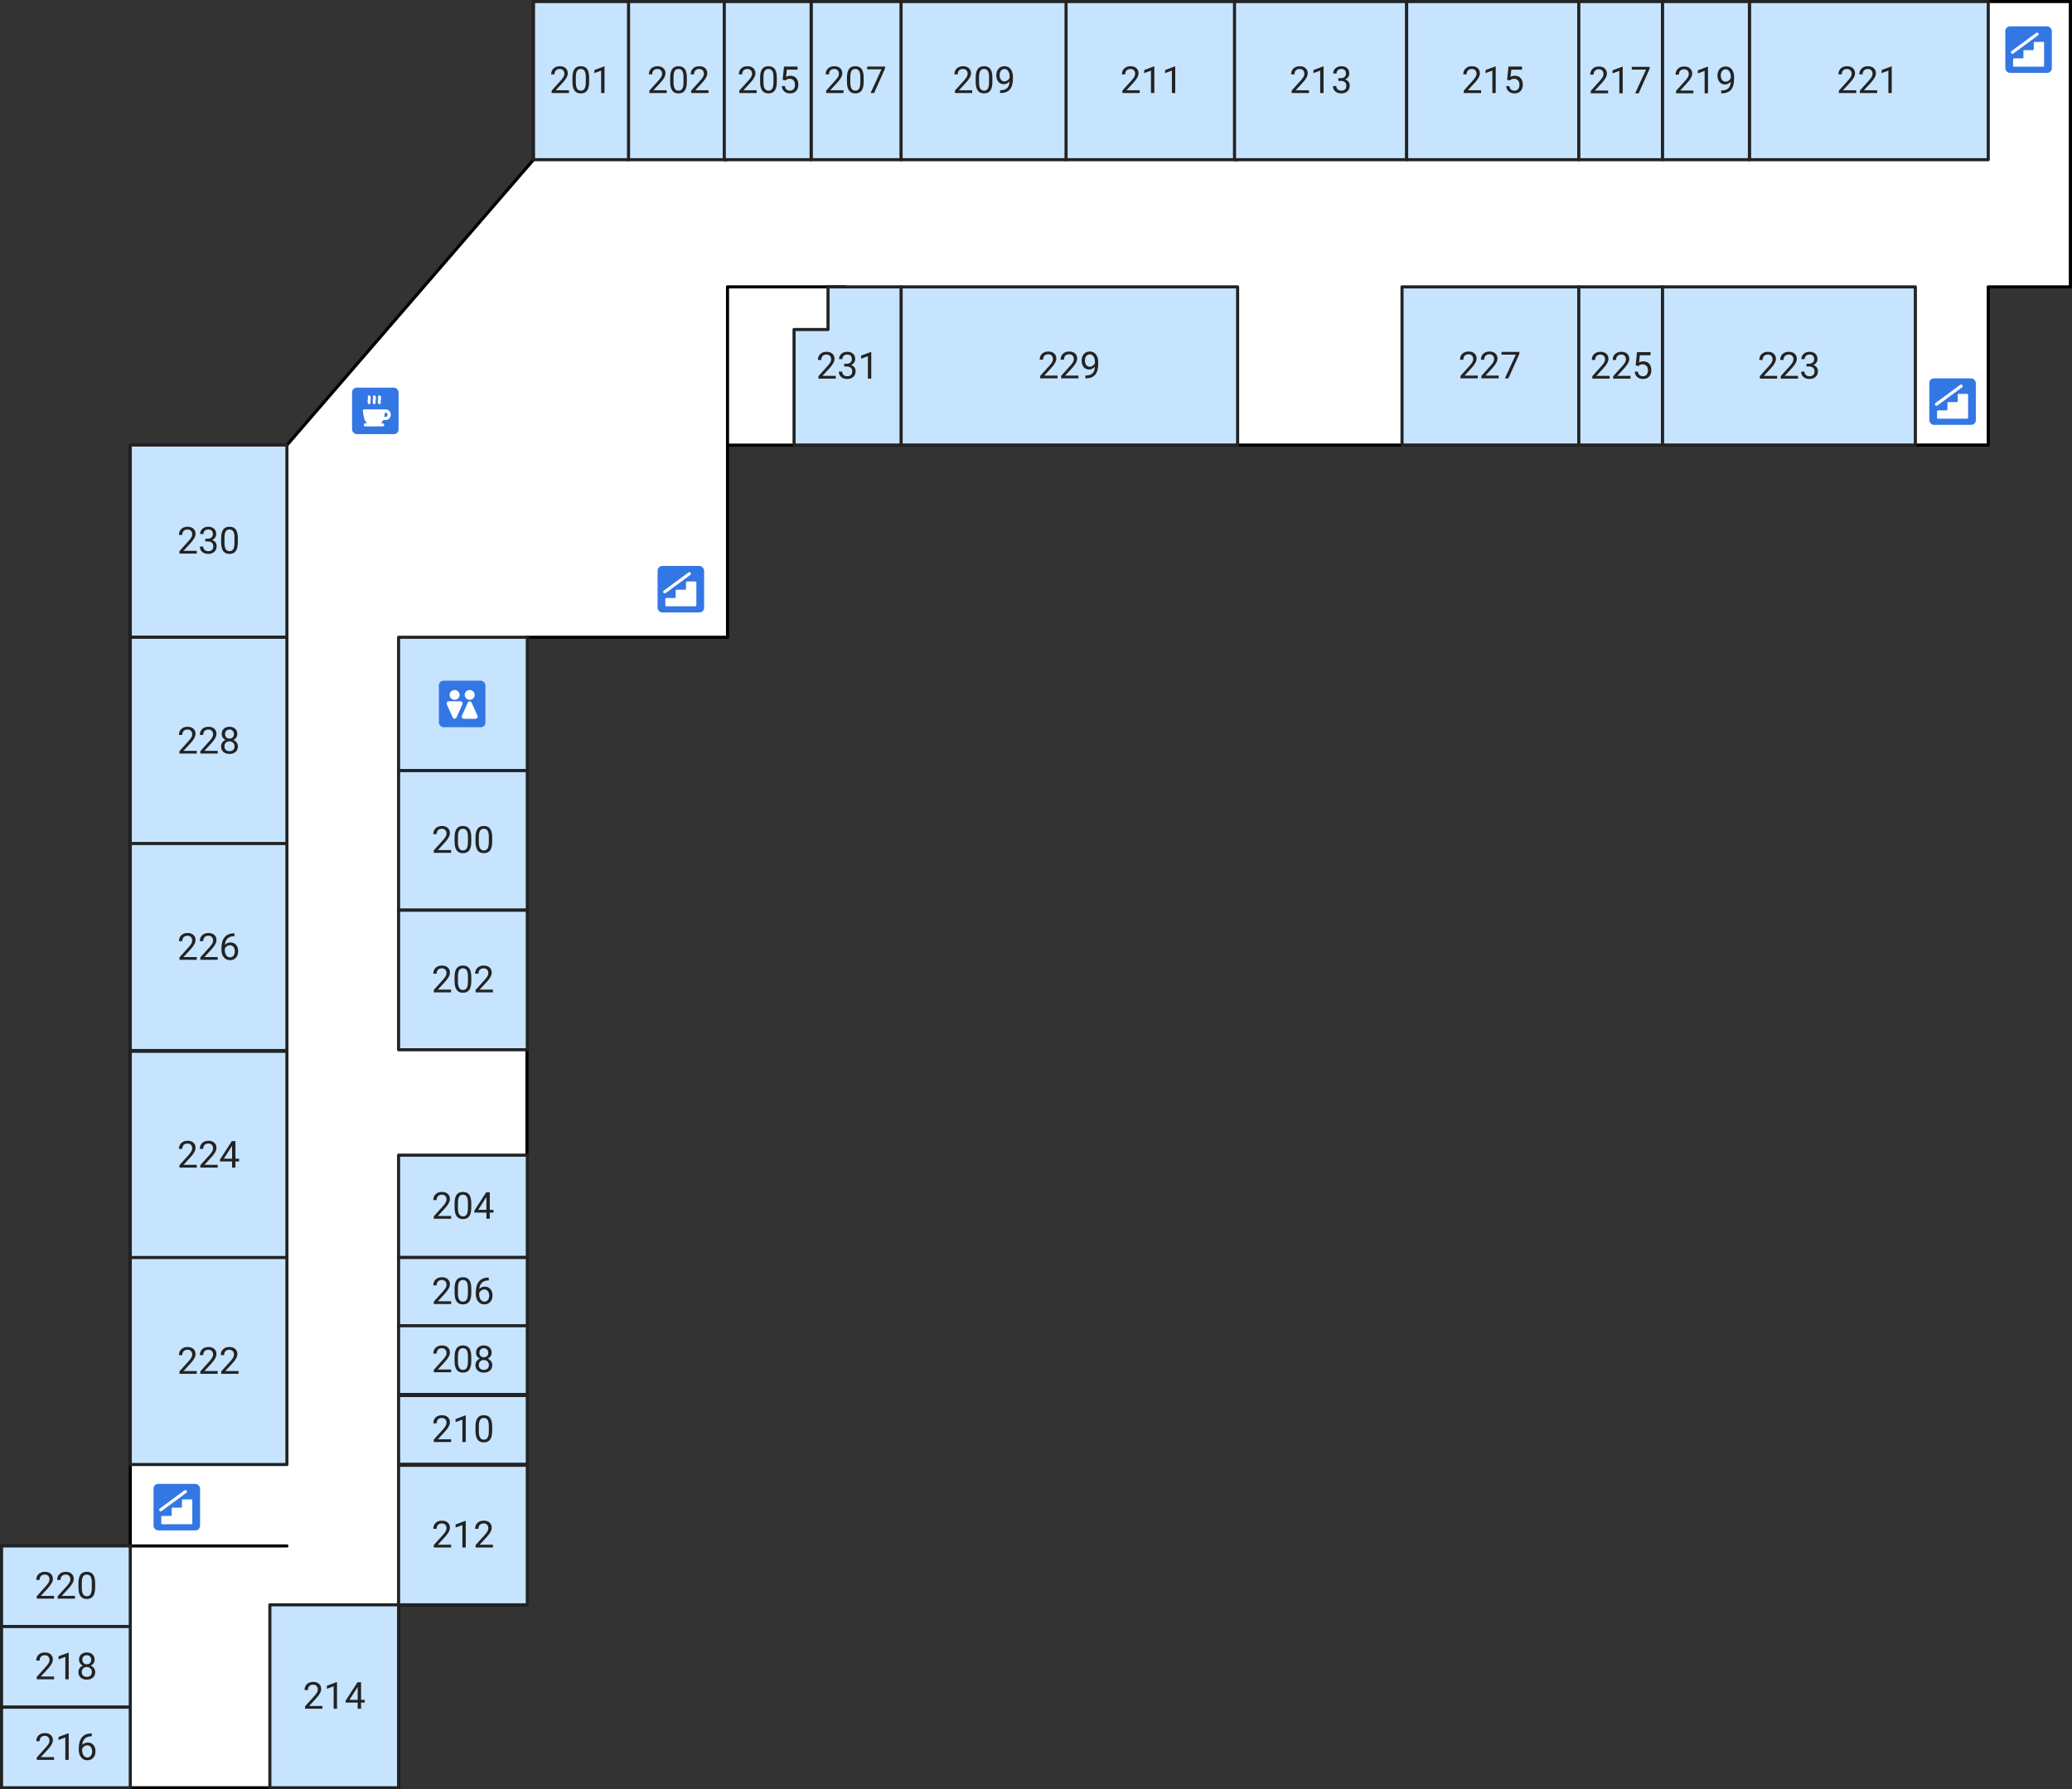 <svg width="1336" height="1154" viewBox="0 0 1336 1154" fill="none" xmlns="http://www.w3.org/2000/svg">
<rect x="0" y="0" width="1336" height="1154" fill="#333333" stroke="none"/>
<g id="c2-f2">
<g id="Vector 1">
<path d="M344 103L185 287.082H84V411V997H1V1153H257V1035H339.796V411H469.096V287.082L1235 287H1282V185H1334.95V161.5V103V95V81.074V1H469.096H344V103Z" fill="white"/>
<path d="M1334.95 81.074V1H469.096H344V103L185 287.082H84V411V997M1334.95 81.074V95V161.5V185M1334.95 81.074V103V185M1334.95 185H1282V287H1235L469.096 287.082M469.096 287.082V411H339.796V1035H257V1153H1V997H84M469.096 287.082V185H544.999M84 997H185" stroke="black" stroke-width="2" stroke-linecap="round" stroke-linejoin="round"/>
</g>
<g id="c2-f2-wc">
<path id="Vector 79" d="M257 411V497H340V411H257Z" fill="#C7E4FF" stroke="#232323" stroke-width="2" stroke-linecap="round" stroke-linejoin="round"/>
<g id="wc">
<rect id="Rectangle 18" x="283" y="439" width="30" height="30" rx="3" fill="#3377E4"/>
<g id="Group">
<path id="Vector" fill-rule="evenodd" clip-rule="evenodd" d="M307.83 461.41C308.282 462.409 307.829 463.559 306.527 463.559L299.136 463.561C297.757 463.561 297.501 462.346 297.913 461.353L301.606 453.194C302.198 451.877 303.538 452.047 304.133 453.252L307.83 461.41ZM293.129 445C294.984 445 296.358 446.492 296.358 448.162C296.358 449.832 294.985 451.324 293.129 451.324C291.275 451.324 289.9 449.832 289.9 448.162C289.9 446.492 291.275 445 293.129 445ZM294.398 462.575C293.805 463.777 292.462 463.947 291.871 462.633L288.178 454.473C287.767 453.481 288.026 452.267 289.401 452.267H293.122L296.792 452.268C298.094 452.268 298.547 453.417 298.095 454.416L294.398 462.575ZM302.864 445C304.719 445 306.093 446.492 306.093 448.162C306.093 449.832 304.719 451.324 302.864 451.324C301.01 451.324 299.635 449.832 299.635 448.162C299.635 446.492 301.01 445 302.864 445Z" fill="white"/>
</g>
</g>
</g>
<g id="c2-f2-n202">
<path id="Vector 79_2" d="M405 1V103H468.725V1H405Z" fill="#C7E4FF" stroke="#232323" stroke-width="2" stroke-linecap="round" stroke-linejoin="round"/>
<g id="numbers">
<path id="2" d="M429.883 60L418.703 60L418.703 58.441L424.609 51.879C425.484 50.887 426.086 50.082 426.414 49.465C426.75 48.84 426.918 48.195 426.918 47.531C426.918 46.641 426.648 45.91 426.109 45.34C425.57 44.77 424.852 44.484 423.953 44.484C422.875 44.484 422.035 44.793 421.434 45.41C420.84 46.02 420.543 46.871 420.543 47.965L418.375 47.965C418.375 46.395 418.879 45.125 419.887 44.156C420.902 43.188 422.258 42.703 423.953 42.703C425.539 42.703 426.793 43.121 427.715 43.957C428.637 44.785 429.098 45.891 429.098 47.273C429.098 48.953 428.027 50.953 425.887 53.273L421.316 58.23L429.883 58.23L429.883 60ZM442.879 52.723C442.879 55.262 442.445 57.148 441.578 58.383C440.711 59.617 439.355 60.234 437.512 60.234C435.691 60.234 434.344 59.633 433.469 58.43C432.594 57.219 432.141 55.414 432.109 53.016L432.109 50.121C432.109 47.613 432.543 45.75 433.41 44.531C434.277 43.312 435.637 42.703 437.488 42.703C439.324 42.703 440.676 43.293 441.543 44.473C442.41 45.645 442.855 47.457 442.879 49.91L442.879 52.723ZM440.711 49.758C440.711 47.922 440.453 46.586 439.937 45.75C439.422 44.906 438.605 44.484 437.488 44.484C436.379 44.484 435.57 44.902 435.062 45.738C434.555 46.574 434.293 47.859 434.277 49.594L434.277 53.062C434.277 54.906 434.543 56.27 435.074 57.152C435.613 58.027 436.426 58.465 437.512 58.465C438.582 58.465 439.375 58.051 439.891 57.223C440.414 56.395 440.687 55.09 440.711 53.309L440.711 49.758ZM456.836 60L445.656 60L445.656 58.441L451.562 51.879C452.437 50.887 453.039 50.082 453.367 49.465C453.703 48.84 453.871 48.195 453.871 47.531C453.871 46.641 453.602 45.91 453.062 45.34C452.523 44.77 451.805 44.484 450.906 44.484C449.828 44.484 448.988 44.793 448.387 45.41C447.793 46.02 447.496 46.871 447.496 47.965L445.328 47.965C445.328 46.395 445.832 45.125 446.84 44.156C447.855 43.188 449.211 42.703 450.906 42.703C452.492 42.703 453.746 43.121 454.668 43.957C455.59 44.785 456.051 45.891 456.051 47.273C456.051 48.953 454.98 50.953 452.84 53.273L448.27 58.23L456.836 58.23L456.836 60Z" fill="#232323"/>
</g>
</g>
<g id="c2-f2-n207">
<path id="Vector 79_3" d="M523 1V103H581.246V1H523Z" fill="#C7E4FF" stroke="#232323" stroke-width="2" stroke-linecap="round" stroke-linejoin="round"/>
<g id="numbers_2">
<path id="2_2" d="M543.883 60L532.703 60L532.703 58.441L538.609 51.879C539.484 50.887 540.086 50.082 540.414 49.465C540.75 48.84 540.918 48.195 540.918 47.531C540.918 46.641 540.648 45.91 540.109 45.34C539.57 44.77 538.852 44.484 537.953 44.484C536.875 44.484 536.035 44.793 535.434 45.41C534.84 46.02 534.543 46.871 534.543 47.965L532.375 47.965C532.375 46.395 532.879 45.125 533.887 44.156C534.902 43.188 536.258 42.703 537.953 42.703C539.539 42.703 540.793 43.121 541.715 43.957C542.637 44.785 543.098 45.891 543.098 47.273C543.098 48.953 542.027 50.953 539.887 53.273L535.316 58.23L543.883 58.23L543.883 60ZM556.879 52.723C556.879 55.262 556.445 57.148 555.578 58.383C554.711 59.617 553.355 60.234 551.512 60.234C549.691 60.234 548.344 59.633 547.469 58.43C546.594 57.219 546.141 55.414 546.109 53.016L546.109 50.121C546.109 47.613 546.543 45.75 547.41 44.531C548.277 43.312 549.637 42.703 551.488 42.703C553.324 42.703 554.676 43.293 555.543 44.473C556.41 45.645 556.855 47.457 556.879 49.91L556.879 52.723ZM554.711 49.758C554.711 47.922 554.453 46.586 553.937 45.75C553.422 44.906 552.605 44.484 551.488 44.484C550.379 44.484 549.57 44.902 549.062 45.738C548.555 46.574 548.293 47.859 548.277 49.594L548.277 53.062C548.277 54.906 548.543 56.27 549.074 57.152C549.613 58.027 550.426 58.465 551.512 58.465C552.582 58.465 553.375 58.051 553.891 57.223C554.414 56.395 554.687 55.09 554.711 53.309L554.711 49.758ZM570.672 44.156L563.605 60L561.332 60L568.375 44.719L559.141 44.719L559.141 42.938L570.672 42.938L570.672 44.156Z" fill="#232323"/>
</g>
</g>
<g id="c2-f2-n211">
<path id="Vector 79_4" d="M687 1V103H797.633V1H687Z" fill="#C7E4FF" stroke="#232323" stroke-width="2" stroke-linecap="round" stroke-linejoin="round"/>
<g id="numbers_3">
<path id="2_3" d="M734.883 60L723.703 60L723.703 58.441L729.609 51.879C730.484 50.887 731.086 50.082 731.414 49.465C731.75 48.84 731.918 48.195 731.918 47.531C731.918 46.641 731.648 45.91 731.109 45.34C730.57 44.77 729.852 44.484 728.953 44.484C727.875 44.484 727.035 44.793 726.434 45.41C725.84 46.02 725.543 46.871 725.543 47.965L723.375 47.965C723.375 46.395 723.879 45.125 724.887 44.156C725.902 43.188 727.258 42.703 728.953 42.703C730.539 42.703 731.793 43.121 732.715 43.957C733.637 44.785 734.098 45.891 734.098 47.273C734.098 48.953 733.027 50.953 730.887 53.273L726.316 58.23L734.883 58.23L734.883 60ZM744.305 60L742.125 60L742.125 45.551L737.754 47.156L737.754 45.188L743.965 42.855L744.305 42.855L744.305 60ZM757.781 60L755.602 60L755.602 45.551L751.23 47.156L751.23 45.188L757.441 42.855L757.781 42.855L757.781 60Z" fill="#232323"/>
</g>
</g>
<g id="c2-f2-n213">
<path id="Vector 79_5" d="M796 1V103H907V1H796Z" fill="#C7E4FF" stroke="#232323" stroke-width="2" stroke-linecap="round" stroke-linejoin="round"/>
<g id="numbers_4">
<path id="2_4" d="M843.999 60L832.819 60L832.819 58.441L838.726 51.879C839.601 50.887 840.202 50.082 840.53 49.465C840.866 48.84 841.034 48.195 841.034 47.531C841.034 46.641 840.765 45.91 840.226 45.34C839.687 44.77 838.968 44.484 838.069 44.484C836.991 44.484 836.151 44.793 835.55 45.41C834.956 46.02 834.659 46.871 834.659 47.965L832.491 47.965C832.491 46.395 832.995 45.125 834.003 44.156C835.019 43.188 836.374 42.703 838.069 42.703C839.655 42.703 840.909 43.121 841.831 43.957C842.753 44.785 843.214 45.891 843.214 47.273C843.214 48.953 842.144 50.953 840.003 53.273L835.433 58.23L843.999 58.23L843.999 60ZM853.421 60L851.241 60L851.241 45.551L846.87 47.156L846.87 45.188L853.081 42.855L853.421 42.855L853.421 60ZM862.925 50.414L864.554 50.414C865.577 50.398 866.382 50.129 866.968 49.605C867.554 49.082 867.847 48.375 867.847 47.484C867.847 45.484 866.851 44.484 864.858 44.484C863.921 44.484 863.171 44.754 862.608 45.293C862.054 45.824 861.776 46.531 861.776 47.414L859.608 47.414C859.608 46.062 860.101 44.941 861.085 44.051C862.077 43.152 863.335 42.703 864.858 42.703C866.468 42.703 867.729 43.129 868.644 43.98C869.558 44.832 870.015 46.016 870.015 47.531C870.015 48.273 869.772 48.992 869.288 49.688C868.812 50.383 868.159 50.902 867.331 51.246C868.269 51.543 868.991 52.035 869.499 52.723C870.015 53.41 870.272 54.25 870.272 55.242C870.272 56.773 869.772 57.988 868.772 58.887C867.772 59.785 866.472 60.234 864.87 60.234C863.269 60.234 861.964 59.801 860.956 58.934C859.956 58.066 859.456 56.922 859.456 55.5L861.636 55.5C861.636 56.398 861.929 57.117 862.515 57.656C863.101 58.195 863.886 58.465 864.87 58.465C865.917 58.465 866.718 58.191 867.272 57.645C867.827 57.098 868.104 56.312 868.104 55.289C868.104 54.297 867.8 53.535 867.19 53.004C866.581 52.473 865.702 52.199 864.554 52.184L862.925 52.184L862.925 50.414Z" fill="#232323"/>
</g>
</g>
<g id="c2-f2-n215">
<path id="Vector 79_6" d="M907 1V103H1018V1H907Z" fill="#C7E4FF" stroke="#232323" stroke-width="2" stroke-linecap="round" stroke-linejoin="round"/>
<g id="numbers_5">
<path id="2_5" d="M954.999 60L943.819 60L943.819 58.441L949.726 51.879C950.601 50.887 951.202 50.082 951.53 49.465C951.866 48.84 952.034 48.195 952.034 47.531C952.034 46.641 951.765 45.91 951.226 45.34C950.687 44.77 949.968 44.484 949.069 44.484C947.991 44.484 947.151 44.793 946.55 45.41C945.956 46.02 945.659 46.871 945.659 47.965L943.491 47.965C943.491 46.395 943.995 45.125 945.003 44.156C946.019 43.188 947.374 42.703 949.069 42.703C950.655 42.703 951.909 43.121 952.831 43.957C953.753 44.785 954.214 45.891 954.214 47.273C954.214 48.953 953.144 50.953 951.003 53.273L946.433 58.23L954.999 58.23L954.999 60ZM964.421 60L962.241 60L962.241 45.551L957.87 47.156L957.87 45.188L964.081 42.855L964.421 42.855L964.421 60ZM971.769 51.445L972.636 42.938L981.378 42.938L981.378 44.941L974.476 44.941L973.96 49.594C974.796 49.102 975.745 48.855 976.808 48.855C978.362 48.855 979.597 49.371 980.511 50.402C981.425 51.426 981.882 52.812 981.882 54.562C981.882 56.32 981.405 57.707 980.452 58.723C979.507 59.73 978.183 60.234 976.479 60.234C974.972 60.234 973.741 59.816 972.788 58.98C971.835 58.145 971.292 56.988 971.159 55.512L973.21 55.512C973.343 56.488 973.69 57.227 974.253 57.727C974.815 58.219 975.558 58.465 976.479 58.465C977.487 58.465 978.276 58.121 978.847 57.434C979.425 56.746 979.714 55.797 979.714 54.586C979.714 53.445 979.401 52.531 978.776 51.844C978.159 51.148 977.335 50.801 976.304 50.801C975.358 50.801 974.616 51.008 974.077 51.422L973.503 51.891L971.769 51.445Z" fill="#232323"/>
</g>
</g>
<g id="c2-f2-n221">
<path id="Vector 79_7" d="M1128 1V103H1282V1H1128Z" fill="#C7E4FF" stroke="#232323" stroke-width="2" stroke-linecap="round" stroke-linejoin="round"/>
<g id="numbers_6">
<path id="2_6" d="M1196.88 60L1185.7 60L1185.7 58.441L1191.61 51.879C1192.48 50.887 1193.09 50.082 1193.41 49.465C1193.75 48.84 1193.92 48.195 1193.92 47.531C1193.92 46.641 1193.65 45.91 1193.11 45.34C1192.57 44.77 1191.85 44.484 1190.95 44.484C1189.87 44.484 1189.04 44.793 1188.43 45.41C1187.84 46.02 1187.54 46.871 1187.54 47.965L1185.37 47.965C1185.37 46.395 1185.88 45.125 1186.89 44.156C1187.9 43.188 1189.26 42.703 1190.95 42.703C1192.54 42.703 1193.79 43.121 1194.71 43.957C1195.64 44.785 1196.1 45.891 1196.1 47.273C1196.1 48.953 1195.03 50.953 1192.89 53.273L1188.32 58.23L1196.88 58.23L1196.88 60ZM1210.36 60L1199.18 60L1199.18 58.441L1205.09 51.879C1205.96 50.887 1206.56 50.082 1206.89 49.465C1207.23 48.84 1207.39 48.195 1207.39 47.531C1207.39 46.641 1207.12 45.91 1206.59 45.34C1206.05 44.77 1205.33 44.484 1204.43 44.484C1203.35 44.484 1202.51 44.793 1201.91 45.41C1201.32 46.02 1201.02 46.871 1201.02 47.965L1198.85 47.965C1198.85 46.395 1199.36 45.125 1200.36 44.156C1201.38 43.188 1202.73 42.703 1204.43 42.703C1206.02 42.703 1207.27 43.121 1208.19 43.957C1209.11 44.785 1209.57 45.891 1209.57 47.273C1209.57 48.953 1208.5 50.953 1206.36 53.273L1201.79 58.23L1210.36 58.23L1210.36 60ZM1219.78 60L1217.6 60L1217.6 45.551L1213.23 47.156L1213.23 45.188L1219.44 42.855L1219.78 42.855L1219.78 60Z" fill="#232323"/>
</g>
</g>
<g id="c2-f2-n201">
<path id="Vector 79_8" d="M344 1V103H405.274V1H344Z" fill="#C7E4FF" stroke="#232323" stroke-width="2" stroke-linecap="round" stroke-linejoin="round"/>
<g id="numbers_7">
<path id="2_7" d="M366.883 60L355.703 60L355.703 58.441L361.609 51.879C362.484 50.887 363.086 50.082 363.414 49.465C363.75 48.84 363.918 48.195 363.918 47.531C363.918 46.641 363.648 45.91 363.109 45.34C362.57 44.77 361.852 44.484 360.953 44.484C359.875 44.484 359.035 44.793 358.434 45.41C357.84 46.02 357.543 46.871 357.543 47.965L355.375 47.965C355.375 46.395 355.879 45.125 356.887 44.156C357.902 43.188 359.258 42.703 360.953 42.703C362.539 42.703 363.793 43.121 364.715 43.957C365.637 44.785 366.098 45.891 366.098 47.273C366.098 48.953 365.027 50.953 362.887 53.273L358.316 58.23L366.883 58.23L366.883 60ZM379.879 52.723C379.879 55.262 379.445 57.148 378.578 58.383C377.711 59.617 376.355 60.234 374.512 60.234C372.691 60.234 371.344 59.633 370.469 58.43C369.594 57.219 369.141 55.414 369.109 53.016L369.109 50.121C369.109 47.613 369.543 45.75 370.41 44.531C371.277 43.312 372.637 42.703 374.488 42.703C376.324 42.703 377.676 43.293 378.543 44.473C379.41 45.645 379.855 47.457 379.879 49.91L379.879 52.723ZM377.711 49.758C377.711 47.922 377.453 46.586 376.937 45.75C376.422 44.906 375.605 44.484 374.488 44.484C373.379 44.484 372.57 44.902 372.062 45.738C371.555 46.574 371.293 47.859 371.277 49.594L371.277 53.062C371.277 54.906 371.543 56.27 372.074 57.152C372.613 58.027 373.426 58.465 374.512 58.465C375.582 58.465 376.375 58.051 376.891 57.223C377.414 56.395 377.687 55.09 377.711 53.309L377.711 49.758ZM389.781 60L387.602 60L387.602 45.551L383.23 47.156L383.23 45.188L389.441 42.855L389.781 42.855L389.781 60Z" fill="#232323"/>
</g>
</g>
<g id="c2-f2-n205">
<path id="Vector 79_9" d="M467 1V103H523.005V1H467Z" fill="#C7E4FF" stroke="#232323" stroke-width="2" stroke-linecap="round" stroke-linejoin="round"/>
<g id="numbers_8">
<path id="2_8" d="M487.883 60L476.703 60L476.703 58.441L482.609 51.879C483.484 50.887 484.086 50.082 484.414 49.465C484.75 48.84 484.918 48.195 484.918 47.531C484.918 46.641 484.648 45.91 484.109 45.34C483.57 44.77 482.852 44.484 481.953 44.484C480.875 44.484 480.035 44.793 479.434 45.41C478.84 46.02 478.543 46.871 478.543 47.965L476.375 47.965C476.375 46.395 476.879 45.125 477.887 44.156C478.902 43.188 480.258 42.703 481.953 42.703C483.539 42.703 484.793 43.121 485.715 43.957C486.637 44.785 487.098 45.891 487.098 47.273C487.098 48.953 486.027 50.953 483.887 53.273L479.316 58.23L487.883 58.23L487.883 60ZM500.879 52.723C500.879 55.262 500.445 57.148 499.578 58.383C498.711 59.617 497.355 60.234 495.512 60.234C493.691 60.234 492.344 59.633 491.469 58.43C490.594 57.219 490.141 55.414 490.109 53.016L490.109 50.121C490.109 47.613 490.543 45.75 491.41 44.531C492.277 43.312 493.637 42.703 495.488 42.703C497.324 42.703 498.676 43.293 499.543 44.473C500.41 45.645 500.855 47.457 500.879 49.91L500.879 52.723ZM498.711 49.758C498.711 47.922 498.453 46.586 497.937 45.75C497.422 44.906 496.605 44.484 495.488 44.484C494.379 44.484 493.57 44.902 493.062 45.738C492.555 46.574 492.293 47.859 492.277 49.594L492.277 53.062C492.277 54.906 492.543 56.27 493.074 57.152C493.613 58.027 494.426 58.465 495.512 58.465C496.582 58.465 497.375 58.051 497.891 57.223C498.414 56.395 498.687 55.09 498.711 53.309L498.711 49.758ZM504.652 51.445L505.52 42.938L514.262 42.938L514.262 44.941L507.359 44.941L506.844 49.594C507.68 49.102 508.629 48.855 509.691 48.855C511.246 48.855 512.48 49.371 513.395 50.402C514.309 51.426 514.766 52.812 514.766 54.562C514.766 56.32 514.289 57.707 513.336 58.723C512.391 59.73 511.066 60.234 509.363 60.234C507.855 60.234 506.625 59.816 505.672 58.98C504.719 58.145 504.176 56.988 504.043 55.512L506.094 55.512C506.227 56.488 506.574 57.227 507.137 57.727C507.699 58.219 508.441 58.465 509.363 58.465C510.371 58.465 511.16 58.121 511.73 57.434C512.309 56.746 512.598 55.797 512.598 54.586C512.598 53.445 512.285 52.531 511.66 51.844C511.043 51.148 510.219 50.801 509.187 50.801C508.242 50.801 507.5 51.008 506.961 51.422L506.387 51.891L504.652 51.445Z" fill="#232323"/>
</g>
</g>
<g id="c2-f2-n209">
<path id="Vector 79_10" d="M581 1V103H687.378V1H581Z" fill="#C7E4FF" stroke="#232323" stroke-width="2" stroke-linecap="round" stroke-linejoin="round"/>
<g id="numbers_9">
<path id="2_9" d="M626.883 60L615.703 60L615.703 58.441L621.609 51.879C622.484 50.887 623.086 50.082 623.414 49.465C623.75 48.84 623.918 48.195 623.918 47.531C623.918 46.641 623.648 45.91 623.109 45.34C622.57 44.77 621.852 44.484 620.953 44.484C619.875 44.484 619.035 44.793 618.434 45.41C617.84 46.02 617.543 46.871 617.543 47.965L615.375 47.965C615.375 46.395 615.879 45.125 616.887 44.156C617.902 43.188 619.258 42.703 620.953 42.703C622.539 42.703 623.793 43.121 624.715 43.957C625.637 44.785 626.098 45.891 626.098 47.273C626.098 48.953 625.027 50.953 622.887 53.273L618.316 58.23L626.883 58.23L626.883 60ZM639.879 52.723C639.879 55.262 639.445 57.148 638.578 58.383C637.711 59.617 636.355 60.234 634.512 60.234C632.691 60.234 631.344 59.633 630.469 58.43C629.594 57.219 629.141 55.414 629.109 53.016L629.109 50.121C629.109 47.613 629.543 45.75 630.41 44.531C631.277 43.312 632.637 42.703 634.488 42.703C636.324 42.703 637.676 43.293 638.543 44.473C639.41 45.645 639.855 47.457 639.879 49.91L639.879 52.723ZM637.711 49.758C637.711 47.922 637.453 46.586 636.937 45.75C636.422 44.906 635.605 44.484 634.488 44.484C633.379 44.484 632.57 44.902 632.062 45.738C631.555 46.574 631.293 47.859 631.277 49.594L631.277 53.062C631.277 54.906 631.543 56.27 632.074 57.152C632.613 58.027 633.426 58.465 634.512 58.465C635.582 58.465 636.375 58.051 636.891 57.223C637.414 56.395 637.687 55.09 637.711 53.309L637.711 49.758ZM650.965 52.5C650.512 53.039 649.969 53.473 649.336 53.801C648.711 54.129 648.023 54.293 647.273 54.293C646.289 54.293 645.43 54.051 644.695 53.566C643.969 53.082 643.406 52.402 643.008 51.527C642.609 50.645 642.41 49.672 642.41 48.609C642.41 47.469 642.625 46.441 643.055 45.527C643.492 44.613 644.109 43.914 644.906 43.43C645.703 42.945 646.633 42.703 647.695 42.703C649.383 42.703 650.711 43.336 651.68 44.602C652.656 45.859 653.145 47.578 653.145 49.758L653.145 50.391C653.145 53.711 652.488 56.137 651.176 57.668C649.863 59.191 647.883 59.973 645.234 60.012L644.812 60.012L644.812 58.184L645.27 58.184C647.059 58.152 648.434 57.688 649.395 56.789C650.355 55.883 650.879 54.453 650.965 52.5ZM647.625 52.5C648.352 52.5 649.02 52.277 649.629 51.832C650.246 51.387 650.695 50.836 650.977 50.18L650.977 49.312C650.977 47.891 650.668 46.734 650.051 45.844C649.434 44.953 648.652 44.508 647.707 44.508C646.754 44.508 645.988 44.875 645.41 45.609C644.832 46.336 644.543 47.297 644.543 48.492C644.543 49.656 644.82 50.617 645.375 51.375C645.937 52.125 646.687 52.5 647.625 52.5Z" fill="#232323"/>
</g>
</g>
<g id="c2-f2-n230">
<path id="Vector 79_11" d="M84 287V411H185V287H84Z" fill="#C7E4FF" stroke="#232323" stroke-width="2" stroke-linecap="round" stroke-linejoin="round"/>
<g id="numbers_10">
<path id="2_10" d="M126.883 357L115.703 357L115.703 355.441L121.609 348.879C122.484 347.887 123.086 347.082 123.414 346.465C123.75 345.84 123.918 345.195 123.918 344.531C123.918 343.641 123.648 342.91 123.109 342.34C122.57 341.77 121.852 341.484 120.953 341.484C119.875 341.484 119.035 341.793 118.434 342.41C117.84 343.02 117.543 343.871 117.543 344.965L115.375 344.965C115.375 343.395 115.879 342.125 116.887 341.156C117.902 340.187 119.258 339.703 120.953 339.703C122.539 339.703 123.793 340.121 124.715 340.957C125.637 341.785 126.098 342.891 126.098 344.273C126.098 345.953 125.027 347.953 122.887 350.273L118.316 355.23L126.883 355.23L126.883 357ZM132.332 347.414L133.961 347.414C134.984 347.398 135.789 347.129 136.375 346.605C136.961 346.082 137.254 345.375 137.254 344.484C137.254 342.484 136.258 341.484 134.266 341.484C133.328 341.484 132.578 341.754 132.016 342.293C131.461 342.824 131.184 343.531 131.184 344.414L129.016 344.414C129.016 343.062 129.508 341.941 130.492 341.051C131.484 340.152 132.742 339.703 134.266 339.703C135.875 339.703 137.137 340.129 138.051 340.98C138.965 341.832 139.422 343.016 139.422 344.531C139.422 345.273 139.18 345.992 138.695 346.687C138.219 347.383 137.566 347.902 136.738 348.246C137.676 348.543 138.398 349.035 138.906 349.723C139.422 350.41 139.68 351.25 139.68 352.242C139.68 353.773 139.18 354.988 138.18 355.887C137.18 356.785 135.879 357.234 134.277 357.234C132.676 357.234 131.371 356.801 130.363 355.934C129.363 355.066 128.863 353.922 128.863 352.5L131.043 352.5C131.043 353.398 131.336 354.117 131.922 354.656C132.508 355.195 133.293 355.465 134.277 355.465C135.324 355.465 136.125 355.191 136.68 354.645C137.234 354.098 137.512 353.312 137.512 352.289C137.512 351.297 137.207 350.535 136.598 350.004C135.988 349.473 135.109 349.199 133.961 349.184L132.332 349.184L132.332 347.414ZM153.355 349.723C153.355 352.262 152.922 354.148 152.055 355.383C151.187 356.617 149.832 357.234 147.988 357.234C146.168 357.234 144.82 356.633 143.945 355.43C143.07 354.219 142.617 352.414 142.586 350.016L142.586 347.121C142.586 344.613 143.02 342.75 143.887 341.531C144.754 340.312 146.113 339.703 147.965 339.703C149.801 339.703 151.152 340.293 152.02 341.473C152.887 342.645 153.332 344.457 153.355 346.91L153.355 349.723ZM151.187 346.758C151.187 344.922 150.93 343.586 150.414 342.75C149.898 341.906 149.082 341.484 147.965 341.484C146.855 341.484 146.047 341.902 145.539 342.738C145.031 343.574 144.77 344.859 144.754 346.594L144.754 350.062C144.754 351.906 145.02 353.27 145.551 354.152C146.09 355.027 146.902 355.465 147.988 355.465C149.059 355.465 149.852 355.051 150.367 354.223C150.891 353.395 151.164 352.09 151.187 350.309L151.187 346.758Z" fill="#232323"/>
</g>
</g>
<g id="c2-f2-n228">
<path id="Vector 79_12" d="M84 411V544.5H185V411H84Z" fill="#C7E4FF" stroke="#232323" stroke-width="2" stroke-linecap="round" stroke-linejoin="round"/>
<g id="numbers_11">
<path id="2_11" d="M126.883 486L115.703 486L115.703 484.441L121.609 477.879C122.484 476.887 123.086 476.082 123.414 475.465C123.75 474.84 123.918 474.195 123.918 473.531C123.918 472.641 123.648 471.91 123.109 471.34C122.57 470.77 121.852 470.484 120.953 470.484C119.875 470.484 119.035 470.793 118.434 471.41C117.84 472.02 117.543 472.871 117.543 473.965L115.375 473.965C115.375 472.395 115.879 471.125 116.887 470.156C117.902 469.187 119.258 468.703 120.953 468.703C122.539 468.703 123.793 469.121 124.715 469.957C125.637 470.785 126.098 471.891 126.098 473.273C126.098 474.953 125.027 476.953 122.887 479.273L118.316 484.23L126.883 484.23L126.883 486ZM140.359 486L129.18 486L129.18 484.441L135.086 477.879C135.961 476.887 136.562 476.082 136.891 475.465C137.227 474.84 137.395 474.195 137.395 473.531C137.395 472.641 137.125 471.91 136.586 471.34C136.047 470.77 135.328 470.484 134.43 470.484C133.352 470.484 132.512 470.793 131.91 471.41C131.316 472.02 131.02 472.871 131.02 473.965L128.852 473.965C128.852 472.395 129.355 471.125 130.363 470.156C131.379 469.187 132.734 468.703 134.43 468.703C136.016 468.703 137.27 469.121 138.191 469.957C139.113 470.785 139.574 471.891 139.574 473.273C139.574 474.953 138.504 476.953 136.363 479.273L131.793 484.23L140.359 484.23L140.359 486ZM153.004 473.391C153.004 474.242 152.777 475 152.324 475.664C151.879 476.328 151.273 476.848 150.508 477.223C151.398 477.605 152.102 478.164 152.617 478.898C153.141 479.633 153.402 480.465 153.402 481.395C153.402 482.871 152.902 484.047 151.902 484.922C150.91 485.797 149.602 486.234 147.977 486.234C146.336 486.234 145.02 485.797 144.027 484.922C143.043 484.039 142.551 482.863 142.551 481.395C142.551 480.473 142.801 479.641 143.301 478.898C143.809 478.156 144.508 477.594 145.398 477.211C144.641 476.836 144.043 476.316 143.605 475.652C143.168 474.988 142.949 474.234 142.949 473.391C142.949 471.953 143.41 470.812 144.332 469.969C145.254 469.125 146.469 468.703 147.977 468.703C149.477 468.703 150.687 469.125 151.609 469.969C152.539 470.812 153.004 471.953 153.004 473.391ZM151.234 481.348C151.234 480.395 150.93 479.617 150.32 479.016C149.719 478.414 148.93 478.113 147.953 478.113C146.977 478.113 146.191 478.41 145.598 479.004C145.012 479.598 144.719 480.379 144.719 481.348C144.719 482.316 145.004 483.078 145.574 483.633C146.152 484.187 146.953 484.465 147.977 484.465C148.992 484.465 149.789 484.187 150.367 483.633C150.945 483.07 151.234 482.309 151.234 481.348ZM147.977 470.484C147.125 470.484 146.434 470.75 145.902 471.281C145.379 471.805 145.117 472.52 145.117 473.426C145.117 474.293 145.375 474.996 145.891 475.535C146.414 476.066 147.109 476.332 147.977 476.332C148.844 476.332 149.535 476.066 150.051 475.535C150.574 474.996 150.836 474.293 150.836 473.426C150.836 472.559 150.566 471.852 150.027 471.305C149.488 470.758 148.805 470.484 147.977 470.484Z" fill="#232323"/>
</g>
</g>
<g id="c2-f2-n226">
<path id="Vector 79_13" d="M84 544V677.5H185V544H84Z" fill="#C7E4FF" stroke="#232323" stroke-width="2" stroke-linecap="round" stroke-linejoin="round"/>
<g id="numbers_12">
<path id="2_12" d="M126.883 619L115.703 619L115.703 617.441L121.609 610.879C122.484 609.887 123.086 609.082 123.414 608.465C123.75 607.84 123.918 607.195 123.918 606.531C123.918 605.641 123.648 604.91 123.109 604.34C122.57 603.77 121.852 603.484 120.953 603.484C119.875 603.484 119.035 603.793 118.434 604.41C117.84 605.02 117.543 605.871 117.543 606.965L115.375 606.965C115.375 605.395 115.879 604.125 116.887 603.156C117.902 602.187 119.258 601.703 120.953 601.703C122.539 601.703 123.793 602.121 124.715 602.957C125.637 603.785 126.098 604.891 126.098 606.273C126.098 607.953 125.027 609.953 122.887 612.273L118.316 617.23L126.883 617.23L126.883 619ZM140.359 619L129.18 619L129.18 617.441L135.086 610.879C135.961 609.887 136.562 609.082 136.891 608.465C137.227 607.84 137.395 607.195 137.395 606.531C137.395 605.641 137.125 604.91 136.586 604.34C136.047 603.77 135.328 603.484 134.43 603.484C133.352 603.484 132.512 603.793 131.91 604.41C131.316 605.02 131.02 605.871 131.02 606.965L128.852 606.965C128.852 605.395 129.355 604.125 130.363 603.156C131.379 602.187 132.734 601.703 134.43 601.703C136.016 601.703 137.27 602.121 138.191 602.957C139.113 603.785 139.574 604.891 139.574 606.273C139.574 607.953 138.504 609.953 136.363 612.273L131.793 617.23L140.359 617.23L140.359 619ZM151.164 601.926L151.164 603.766L150.766 603.766C149.078 603.797 147.734 604.297 146.734 605.266C145.734 606.234 145.156 607.598 145 609.355C145.898 608.324 147.125 607.809 148.68 607.809C150.164 607.809 151.348 608.332 152.23 609.379C153.121 610.426 153.566 611.777 153.566 613.434C153.566 615.191 153.086 616.598 152.125 617.652C151.172 618.707 149.891 619.234 148.281 619.234C146.648 619.234 145.324 618.609 144.309 617.359C143.293 616.102 142.785 614.484 142.785 612.508L142.785 611.676C142.785 608.535 143.453 606.137 144.789 604.48C146.133 602.816 148.129 601.965 150.777 601.926L151.164 601.926ZM148.316 609.613C147.574 609.613 146.891 609.836 146.266 610.281C145.641 610.727 145.207 611.285 144.965 611.957L144.965 612.754C144.965 614.16 145.281 615.293 145.914 616.152C146.547 617.012 147.336 617.441 148.281 617.441C149.258 617.441 150.023 617.082 150.578 616.363C151.141 615.645 151.422 614.703 151.422 613.539C151.422 612.367 151.137 611.422 150.566 610.703C150.004 609.977 149.254 609.613 148.316 609.613Z" fill="#232323"/>
</g>
</g>
<g id="c2-f2-n200">
<path id="Vector 79_14" d="M257 497V587H340V497H257Z" fill="#C7E4FF" stroke="#232323" stroke-width="2" stroke-linecap="round" stroke-linejoin="round"/>
<g id="numbers_13">
<path id="2_13" d="M290.883 550L279.703 550L279.703 548.441L285.609 541.879C286.484 540.887 287.086 540.082 287.414 539.465C287.75 538.84 287.918 538.195 287.918 537.531C287.918 536.641 287.648 535.91 287.109 535.34C286.57 534.77 285.852 534.484 284.953 534.484C283.875 534.484 283.035 534.793 282.434 535.41C281.84 536.02 281.543 536.871 281.543 537.965L279.375 537.965C279.375 536.395 279.879 535.125 280.887 534.156C281.902 533.187 283.258 532.703 284.953 532.703C286.539 532.703 287.793 533.121 288.715 533.957C289.637 534.785 290.098 535.891 290.098 537.273C290.098 538.953 289.027 540.953 286.887 543.273L282.316 548.23L290.883 548.23L290.883 550ZM303.879 542.723C303.879 545.262 303.445 547.148 302.578 548.383C301.711 549.617 300.355 550.234 298.512 550.234C296.691 550.234 295.344 549.633 294.469 548.43C293.594 547.219 293.141 545.414 293.109 543.016L293.109 540.121C293.109 537.613 293.543 535.75 294.41 534.531C295.277 533.312 296.637 532.703 298.488 532.703C300.324 532.703 301.676 533.293 302.543 534.473C303.41 535.645 303.855 537.457 303.879 539.91L303.879 542.723ZM301.711 539.758C301.711 537.922 301.453 536.586 300.937 535.75C300.422 534.906 299.605 534.484 298.488 534.484C297.379 534.484 296.57 534.902 296.062 535.738C295.555 536.574 295.293 537.859 295.277 539.594L295.277 543.062C295.277 544.906 295.543 546.27 296.074 547.152C296.613 548.027 297.426 548.465 298.512 548.465C299.582 548.465 300.375 548.051 300.891 547.223C301.414 546.395 301.687 545.09 301.711 543.309L301.711 539.758ZM317.355 542.723C317.355 545.262 316.922 547.148 316.055 548.383C315.187 549.617 313.832 550.234 311.988 550.234C310.168 550.234 308.82 549.633 307.945 548.43C307.07 547.219 306.617 545.414 306.586 543.016L306.586 540.121C306.586 537.613 307.02 535.75 307.887 534.531C308.754 533.312 310.113 532.703 311.965 532.703C313.801 532.703 315.152 533.293 316.02 534.473C316.887 535.645 317.332 537.457 317.355 539.91L317.355 542.723ZM315.187 539.758C315.187 537.922 314.93 536.586 314.414 535.75C313.898 534.906 313.082 534.484 311.965 534.484C310.855 534.484 310.047 534.902 309.539 535.738C309.031 536.574 308.77 537.859 308.754 539.594L308.754 543.062C308.754 544.906 309.02 546.27 309.551 547.152C310.09 548.027 310.902 548.465 311.988 548.465C313.059 548.465 313.852 548.051 314.367 547.223C314.891 546.395 315.164 545.09 315.187 543.309L315.187 539.758Z" fill="#232323"/>
</g>
</g>
<g id="c2-f2-n202_2">
<path id="Vector 79_15" d="M257 587V677H340V587H257Z" fill="#C7E4FF" stroke="#232323" stroke-width="2" stroke-linecap="round" stroke-linejoin="round"/>
<g id="numbers_14">
<path id="2_14" d="M290.883 640L279.703 640L279.703 638.441L285.609 631.879C286.484 630.887 287.086 630.082 287.414 629.465C287.75 628.84 287.918 628.195 287.918 627.531C287.918 626.641 287.648 625.91 287.109 625.34C286.57 624.77 285.852 624.484 284.953 624.484C283.875 624.484 283.035 624.793 282.434 625.41C281.84 626.02 281.543 626.871 281.543 627.965L279.375 627.965C279.375 626.395 279.879 625.125 280.887 624.156C281.902 623.187 283.258 622.703 284.953 622.703C286.539 622.703 287.793 623.121 288.715 623.957C289.637 624.785 290.098 625.891 290.098 627.273C290.098 628.953 289.027 630.953 286.887 633.273L282.316 638.23L290.883 638.23L290.883 640ZM303.879 632.723C303.879 635.262 303.445 637.148 302.578 638.383C301.711 639.617 300.355 640.234 298.512 640.234C296.691 640.234 295.344 639.633 294.469 638.43C293.594 637.219 293.141 635.414 293.109 633.016L293.109 630.121C293.109 627.613 293.543 625.75 294.41 624.531C295.277 623.312 296.637 622.703 298.488 622.703C300.324 622.703 301.676 623.293 302.543 624.473C303.41 625.645 303.855 627.457 303.879 629.91L303.879 632.723ZM301.711 629.758C301.711 627.922 301.453 626.586 300.937 625.75C300.422 624.906 299.605 624.484 298.488 624.484C297.379 624.484 296.57 624.902 296.062 625.738C295.555 626.574 295.293 627.859 295.277 629.594L295.277 633.062C295.277 634.906 295.543 636.27 296.074 637.152C296.613 638.027 297.426 638.465 298.512 638.465C299.582 638.465 300.375 638.051 300.891 637.223C301.414 636.395 301.687 635.09 301.711 633.309L301.711 629.758ZM317.836 640L306.656 640L306.656 638.441L312.562 631.879C313.437 630.887 314.039 630.082 314.367 629.465C314.703 628.84 314.871 628.195 314.871 627.531C314.871 626.641 314.602 625.91 314.062 625.34C313.523 624.77 312.805 624.484 311.906 624.484C310.828 624.484 309.988 624.793 309.387 625.41C308.793 626.02 308.496 626.871 308.496 627.965L306.328 627.965C306.328 626.395 306.832 625.125 307.84 624.156C308.855 623.187 310.211 622.703 311.906 622.703C313.492 622.703 314.746 623.121 315.668 623.957C316.59 624.785 317.051 625.891 317.051 627.273C317.051 628.953 315.98 630.953 313.84 633.273L309.27 638.23L317.836 638.23L317.836 640Z" fill="#232323"/>
</g>
</g>
<g id="c2-f2-n212">
<path id="Vector 79_16" d="M257 945V1035H340V945H257Z" fill="#C7E4FF" stroke="#232323" stroke-width="2" stroke-linecap="round" stroke-linejoin="round"/>
<g id="numbers_15">
<path id="2_15" d="M290.883 998L279.703 998L279.703 996.441L285.609 989.879C286.484 988.887 287.086 988.082 287.414 987.465C287.75 986.84 287.918 986.195 287.918 985.531C287.918 984.641 287.648 983.91 287.109 983.34C286.57 982.77 285.852 982.484 284.953 982.484C283.875 982.484 283.035 982.793 282.434 983.41C281.84 984.02 281.543 984.871 281.543 985.965L279.375 985.965C279.375 984.395 279.879 983.125 280.887 982.156C281.902 981.187 283.258 980.703 284.953 980.703C286.539 980.703 287.793 981.121 288.715 981.957C289.637 982.785 290.098 983.891 290.098 985.273C290.098 986.953 289.027 988.953 286.887 991.273L282.316 996.23L290.883 996.23L290.883 998ZM300.305 998L298.125 998L298.125 983.551L293.754 985.156L293.754 983.187L299.965 980.855L300.305 980.855L300.305 998ZM317.836 998L306.656 998L306.656 996.441L312.562 989.879C313.437 988.887 314.039 988.082 314.367 987.465C314.703 986.84 314.871 986.195 314.871 985.531C314.871 984.641 314.602 983.91 314.062 983.34C313.523 982.77 312.805 982.484 311.906 982.484C310.828 982.484 309.988 982.793 309.387 983.41C308.793 984.02 308.496 984.871 308.496 985.965L306.328 985.965C306.328 984.395 306.832 983.125 307.84 982.156C308.855 981.187 310.211 980.703 311.906 980.703C313.492 980.703 314.746 981.121 315.668 981.957C316.59 982.785 317.051 983.891 317.051 985.273C317.051 986.953 315.98 988.953 313.84 991.273L309.27 996.23L317.836 996.23L317.836 998Z" fill="#232323"/>
</g>
</g>
<g id="c2-f2-n214">
<path id="Vector 79_17" d="M174 1035V1153H257V1035H174Z" fill="#C7E4FF" stroke="#232323" stroke-width="2" stroke-linecap="round" stroke-linejoin="round"/>
<g id="numbers_16">
<path id="2_16" d="M207.883 1102L196.703 1102L196.703 1100.44L202.609 1093.88C203.484 1092.89 204.086 1092.08 204.414 1091.46C204.75 1090.84 204.918 1090.2 204.918 1089.53C204.918 1088.64 204.648 1087.91 204.109 1087.34C203.57 1086.77 202.852 1086.48 201.953 1086.48C200.875 1086.48 200.035 1086.79 199.434 1087.41C198.84 1088.02 198.543 1088.87 198.543 1089.96L196.375 1089.96C196.375 1088.39 196.879 1087.12 197.887 1086.16C198.902 1085.19 200.258 1084.7 201.953 1084.7C203.539 1084.7 204.793 1085.12 205.715 1085.96C206.637 1086.79 207.098 1087.89 207.098 1089.27C207.098 1090.95 206.027 1092.95 203.887 1095.27L199.316 1100.23L207.883 1100.23L207.883 1102ZM217.305 1102L215.125 1102L215.125 1087.55L210.754 1089.16L210.754 1087.19L216.965 1084.86L217.305 1084.86L217.305 1102ZM232.809 1096.27L235.176 1096.27L235.176 1098.04L232.809 1098.04L232.809 1102L230.629 1102L230.629 1098.04L222.859 1098.04L222.859 1096.76L230.5 1084.94L232.809 1084.94L232.809 1096.27ZM225.32 1096.27L230.629 1096.27L230.629 1087.9L230.371 1088.37L225.32 1096.27Z" fill="#232323"/>
</g>
</g>
<g id="c2-f2-n204">
<path id="Vector 79_18" d="M257 745V811H340V745H257Z" fill="#C7E4FF" stroke="#232323" stroke-width="2" stroke-linecap="round" stroke-linejoin="round"/>
<g id="numbers_17">
<path id="2_17" d="M290.883 786L279.703 786L279.703 784.441L285.609 777.879C286.484 776.887 287.086 776.082 287.414 775.465C287.75 774.84 287.918 774.195 287.918 773.531C287.918 772.641 287.648 771.91 287.109 771.34C286.57 770.77 285.852 770.484 284.953 770.484C283.875 770.484 283.035 770.793 282.434 771.41C281.84 772.02 281.543 772.871 281.543 773.965L279.375 773.965C279.375 772.395 279.879 771.125 280.887 770.156C281.902 769.187 283.258 768.703 284.953 768.703C286.539 768.703 287.793 769.121 288.715 769.957C289.637 770.785 290.098 771.891 290.098 773.273C290.098 774.953 289.027 776.953 286.887 779.273L282.316 784.23L290.883 784.23L290.883 786ZM303.879 778.723C303.879 781.262 303.445 783.148 302.578 784.383C301.711 785.617 300.355 786.234 298.512 786.234C296.691 786.234 295.344 785.633 294.469 784.43C293.594 783.219 293.141 781.414 293.109 779.016L293.109 776.121C293.109 773.613 293.543 771.75 294.41 770.531C295.277 769.312 296.637 768.703 298.488 768.703C300.324 768.703 301.676 769.293 302.543 770.473C303.41 771.645 303.855 773.457 303.879 775.91L303.879 778.723ZM301.711 775.758C301.711 773.922 301.453 772.586 300.937 771.75C300.422 770.906 299.605 770.484 298.488 770.484C297.379 770.484 296.57 770.902 296.062 771.738C295.555 772.574 295.293 773.859 295.277 775.594L295.277 779.062C295.277 780.906 295.543 782.27 296.074 783.152C296.613 784.027 297.426 784.465 298.512 784.465C299.582 784.465 300.375 784.051 300.891 783.223C301.414 782.395 301.687 781.09 301.711 779.309L301.711 775.758ZM315.809 780.27L318.176 780.27L318.176 782.039L315.809 782.039L315.809 786L313.629 786L313.629 782.039L305.859 782.039L305.859 780.762L313.5 768.937L315.809 768.937L315.809 780.27ZM308.32 780.27L313.629 780.27L313.629 771.902L313.371 772.371L308.32 780.27Z" fill="#232323"/>
</g>
</g>
<g id="c2-f2-n206">
<path id="Vector 79_19" d="M257 811V855.333H340V811H257Z" fill="#C7E4FF" stroke="#232323" stroke-width="2" stroke-linecap="round" stroke-linejoin="round"/>
<g id="numbers_18">
<path id="2_18" d="M290.883 841L279.703 841L279.703 839.441L285.609 832.879C286.484 831.887 287.086 831.082 287.414 830.465C287.75 829.84 287.918 829.195 287.918 828.531C287.918 827.641 287.648 826.91 287.109 826.34C286.57 825.77 285.852 825.484 284.953 825.484C283.875 825.484 283.035 825.793 282.434 826.41C281.84 827.02 281.543 827.871 281.543 828.965L279.375 828.965C279.375 827.395 279.879 826.125 280.887 825.156C281.902 824.187 283.258 823.703 284.953 823.703C286.539 823.703 287.793 824.121 288.715 824.957C289.637 825.785 290.098 826.891 290.098 828.273C290.098 829.953 289.027 831.953 286.887 834.273L282.316 839.23L290.883 839.23L290.883 841ZM303.879 833.723C303.879 836.262 303.445 838.148 302.578 839.383C301.711 840.617 300.355 841.234 298.512 841.234C296.691 841.234 295.344 840.633 294.469 839.43C293.594 838.219 293.141 836.414 293.109 834.016L293.109 831.121C293.109 828.613 293.543 826.75 294.41 825.531C295.277 824.312 296.637 823.703 298.488 823.703C300.324 823.703 301.676 824.293 302.543 825.473C303.41 826.645 303.855 828.457 303.879 830.91L303.879 833.723ZM301.711 830.758C301.711 828.922 301.453 827.586 300.937 826.75C300.422 825.906 299.605 825.484 298.488 825.484C297.379 825.484 296.57 825.902 296.062 826.738C295.555 827.574 295.293 828.859 295.277 830.594L295.277 834.062C295.277 835.906 295.543 837.27 296.074 838.152C296.613 839.027 297.426 839.465 298.512 839.465C299.582 839.465 300.375 839.051 300.891 838.223C301.414 837.395 301.687 836.09 301.711 834.309L301.711 830.758ZM315.164 823.926L315.164 825.766L314.766 825.766C313.078 825.797 311.734 826.297 310.734 827.266C309.734 828.234 309.156 829.598 309 831.355C309.898 830.324 311.125 829.809 312.68 829.809C314.164 829.809 315.348 830.332 316.23 831.379C317.121 832.426 317.566 833.777 317.566 835.434C317.566 837.191 317.086 838.598 316.125 839.652C315.172 840.707 313.891 841.234 312.281 841.234C310.648 841.234 309.324 840.609 308.309 839.359C307.293 838.102 306.785 836.484 306.785 834.508L306.785 833.676C306.785 830.535 307.453 828.137 308.789 826.48C310.133 824.816 312.129 823.965 314.777 823.926L315.164 823.926ZM312.316 831.613C311.574 831.613 310.891 831.836 310.266 832.281C309.641 832.727 309.207 833.285 308.965 833.957L308.965 834.754C308.965 836.16 309.281 837.293 309.914 838.152C310.547 839.012 311.336 839.441 312.281 839.441C313.258 839.441 314.023 839.082 314.578 838.363C315.141 837.645 315.422 836.703 315.422 835.539C315.422 834.367 315.137 833.422 314.566 832.703C314.004 831.977 313.254 831.613 312.316 831.613Z" fill="#232323"/>
</g>
</g>
<g id="c2-f2-n220">
<path id="Vector 79_20" d="M1 997V1049H84V997H1Z" fill="#C7E4FF" stroke="#232323" stroke-width="2" stroke-linecap="round" stroke-linejoin="round"/>
<g id="numbers_19">
<path id="2_19" d="M34.883 1031L23.703 1031L23.703 1029.44L29.609 1022.88C30.484 1021.89 31.086 1021.08 31.414 1020.46C31.75 1019.84 31.918 1019.2 31.918 1018.53C31.918 1017.64 31.648 1016.91 31.109 1016.34C30.57 1015.77 29.852 1015.48 28.953 1015.48C27.875 1015.48 27.035 1015.79 26.434 1016.41C25.84 1017.02 25.543 1017.87 25.543 1018.96L23.375 1018.96C23.375 1017.39 23.879 1016.12 24.887 1015.16C25.902 1014.19 27.258 1013.7 28.953 1013.7C30.539 1013.7 31.793 1014.12 32.715 1014.96C33.637 1015.79 34.098 1016.89 34.098 1018.27C34.098 1019.95 33.027 1021.95 30.887 1024.27L26.316 1029.23L34.883 1029.23L34.883 1031ZM48.359 1031L37.18 1031L37.18 1029.44L43.086 1022.88C43.961 1021.89 44.562 1021.08 44.891 1020.46C45.227 1019.84 45.395 1019.2 45.395 1018.53C45.395 1017.64 45.125 1016.91 44.586 1016.34C44.047 1015.77 43.328 1015.48 42.43 1015.48C41.352 1015.48 40.512 1015.79 39.91 1016.41C39.316 1017.02 39.02 1017.87 39.02 1018.96L36.852 1018.96C36.852 1017.39 37.355 1016.12 38.363 1015.16C39.379 1014.19 40.734 1013.7 42.43 1013.7C44.016 1013.7 45.27 1014.12 46.191 1014.96C47.113 1015.79 47.574 1016.89 47.574 1018.27C47.574 1019.95 46.504 1021.95 44.363 1024.27L39.793 1029.23L48.359 1029.23L48.359 1031ZM61.355 1023.72C61.355 1026.26 60.922 1028.15 60.055 1029.38C59.188 1030.62 57.832 1031.23 55.988 1031.23C54.168 1031.23 52.82 1030.63 51.945 1029.43C51.07 1028.22 50.617 1026.41 50.586 1024.02L50.586 1021.12C50.586 1018.61 51.02 1016.75 51.887 1015.53C52.754 1014.31 54.113 1013.7 55.965 1013.7C57.801 1013.7 59.152 1014.29 60.02 1015.47C60.887 1016.64 61.332 1018.46 61.355 1020.91L61.355 1023.72ZM59.188 1020.76C59.188 1018.92 58.93 1017.59 58.414 1016.75C57.898 1015.91 57.082 1015.48 55.965 1015.48C54.855 1015.48 54.047 1015.9 53.539 1016.74C53.031 1017.57 52.77 1018.86 52.754 1020.59L52.754 1024.06C52.754 1025.91 53.02 1027.27 53.551 1028.15C54.09 1029.03 54.902 1029.46 55.988 1029.46C57.059 1029.46 57.852 1029.05 58.367 1028.22C58.891 1027.39 59.164 1026.09 59.188 1024.31L59.188 1020.76Z" fill="#232323"/>
</g>
</g>
<g id="c2-f2-n208">
<path id="Vector 79_21" d="M257 855V899.333H340V855H257Z" fill="#C7E4FF" stroke="#232323" stroke-width="2" stroke-linecap="round" stroke-linejoin="round"/>
<g id="numbers_20">
<path id="2_20" d="M290.883 885L279.703 885L279.703 883.441L285.609 876.879C286.484 875.887 287.086 875.082 287.414 874.465C287.75 873.84 287.918 873.195 287.918 872.531C287.918 871.641 287.648 870.91 287.109 870.34C286.57 869.77 285.852 869.484 284.953 869.484C283.875 869.484 283.035 869.793 282.434 870.41C281.84 871.02 281.543 871.871 281.543 872.965L279.375 872.965C279.375 871.395 279.879 870.125 280.887 869.156C281.902 868.187 283.258 867.703 284.953 867.703C286.539 867.703 287.793 868.121 288.715 868.957C289.637 869.785 290.098 870.891 290.098 872.273C290.098 873.953 289.027 875.953 286.887 878.273L282.316 883.23L290.883 883.23L290.883 885ZM303.879 877.723C303.879 880.262 303.445 882.148 302.578 883.383C301.711 884.617 300.355 885.234 298.512 885.234C296.691 885.234 295.344 884.633 294.469 883.43C293.594 882.219 293.141 880.414 293.109 878.016L293.109 875.121C293.109 872.613 293.543 870.75 294.41 869.531C295.277 868.312 296.637 867.703 298.488 867.703C300.324 867.703 301.676 868.293 302.543 869.473C303.41 870.645 303.855 872.457 303.879 874.91L303.879 877.723ZM301.711 874.758C301.711 872.922 301.453 871.586 300.937 870.75C300.422 869.906 299.605 869.484 298.488 869.484C297.379 869.484 296.57 869.902 296.062 870.738C295.555 871.574 295.293 872.859 295.277 874.594L295.277 878.062C295.277 879.906 295.543 881.27 296.074 882.152C296.613 883.027 297.426 883.465 298.512 883.465C299.582 883.465 300.375 883.051 300.891 882.223C301.414 881.395 301.687 880.09 301.711 878.309L301.711 874.758ZM317.004 872.391C317.004 873.242 316.777 874 316.324 874.664C315.879 875.328 315.273 875.848 314.508 876.223C315.398 876.605 316.102 877.164 316.617 877.898C317.141 878.633 317.402 879.465 317.402 880.395C317.402 881.871 316.902 883.047 315.902 883.922C314.91 884.797 313.602 885.234 311.977 885.234C310.336 885.234 309.02 884.797 308.027 883.922C307.043 883.039 306.551 881.863 306.551 880.395C306.551 879.473 306.801 878.641 307.301 877.898C307.809 877.156 308.508 876.594 309.398 876.211C308.641 875.836 308.043 875.316 307.605 874.652C307.168 873.988 306.949 873.234 306.949 872.391C306.949 870.953 307.41 869.812 308.332 868.969C309.254 868.125 310.469 867.703 311.977 867.703C313.477 867.703 314.687 868.125 315.609 868.969C316.539 869.812 317.004 870.953 317.004 872.391ZM315.234 880.348C315.234 879.395 314.93 878.617 314.32 878.016C313.719 877.414 312.93 877.113 311.953 877.113C310.977 877.113 310.191 877.41 309.598 878.004C309.012 878.598 308.719 879.379 308.719 880.348C308.719 881.316 309.004 882.078 309.574 882.633C310.152 883.187 310.953 883.465 311.977 883.465C312.992 883.465 313.789 883.187 314.367 882.633C314.945 882.07 315.234 881.309 315.234 880.348ZM311.977 869.484C311.125 869.484 310.434 869.75 309.902 870.281C309.379 870.805 309.117 871.52 309.117 872.426C309.117 873.293 309.375 873.996 309.891 874.535C310.414 875.066 311.109 875.332 311.977 875.332C312.844 875.332 313.535 875.066 314.051 874.535C314.574 873.996 314.836 873.293 314.836 872.426C314.836 871.559 314.566 870.852 314.027 870.305C313.488 869.758 312.805 869.484 311.977 869.484Z" fill="#232323"/>
</g>
</g>
<g id="c2-f2-n218">
<path id="Vector 79_22" d="M1 1049V1101H84V1049H1Z" fill="#C7E4FF" stroke="#232323" stroke-width="2" stroke-linecap="round" stroke-linejoin="round"/>
<g id="numbers_21">
<path id="2_21" d="M34.883 1083L23.703 1083L23.703 1081.44L29.609 1074.88C30.484 1073.89 31.086 1073.08 31.414 1072.46C31.75 1071.84 31.918 1071.2 31.918 1070.53C31.918 1069.64 31.648 1068.91 31.109 1068.34C30.57 1067.77 29.852 1067.48 28.953 1067.48C27.875 1067.48 27.035 1067.79 26.434 1068.41C25.84 1069.02 25.543 1069.87 25.543 1070.96L23.375 1070.96C23.375 1069.39 23.879 1068.12 24.887 1067.16C25.902 1066.19 27.258 1065.7 28.953 1065.7C30.539 1065.7 31.793 1066.12 32.715 1066.96C33.637 1067.79 34.098 1068.89 34.098 1070.27C34.098 1071.95 33.027 1073.95 30.887 1076.27L26.316 1081.23L34.883 1081.23L34.883 1083ZM44.305 1083L42.125 1083L42.125 1068.55L37.754 1070.16L37.754 1068.19L43.965 1065.86L44.305 1065.86L44.305 1083ZM61.004 1070.39C61.004 1071.24 60.777 1072 60.324 1072.66C59.879 1073.33 59.273 1073.85 58.508 1074.22C59.398 1074.61 60.102 1075.16 60.617 1075.9C61.141 1076.63 61.402 1077.46 61.402 1078.39C61.402 1079.87 60.902 1081.05 59.902 1081.92C58.91 1082.8 57.602 1083.23 55.977 1083.23C54.336 1083.23 53.02 1082.8 52.027 1081.92C51.043 1081.04 50.551 1079.86 50.551 1078.39C50.551 1077.47 50.801 1076.64 51.301 1075.9C51.809 1075.16 52.508 1074.59 53.398 1074.21C52.641 1073.84 52.043 1073.32 51.605 1072.65C51.168 1071.99 50.949 1071.23 50.949 1070.39C50.949 1068.95 51.41 1067.81 52.332 1066.97C53.254 1066.12 54.469 1065.7 55.977 1065.7C57.477 1065.7 58.688 1066.12 59.609 1066.97C60.539 1067.81 61.004 1068.95 61.004 1070.39ZM59.234 1078.35C59.234 1077.39 58.93 1076.62 58.32 1076.02C57.719 1075.41 56.93 1075.11 55.953 1075.11C54.977 1075.11 54.191 1075.41 53.598 1076C53.012 1076.6 52.719 1077.38 52.719 1078.35C52.719 1079.32 53.004 1080.08 53.574 1080.63C54.152 1081.19 54.953 1081.46 55.977 1081.46C56.992 1081.46 57.789 1081.19 58.367 1080.63C58.945 1080.07 59.234 1079.31 59.234 1078.35ZM55.977 1067.48C55.125 1067.48 54.434 1067.75 53.902 1068.28C53.379 1068.8 53.117 1069.52 53.117 1070.43C53.117 1071.29 53.375 1072 53.891 1072.54C54.414 1073.07 55.109 1073.33 55.977 1073.33C56.844 1073.33 57.535 1073.07 58.051 1072.54C58.574 1072 58.836 1071.29 58.836 1070.43C58.836 1069.56 58.566 1068.85 58.027 1068.3C57.488 1067.76 56.805 1067.48 55.977 1067.48Z" fill="#232323"/>
</g>
</g>
<g id="c2-f2-n210">
<path id="Vector 79_23" d="M257 900V944.333H340V900H257Z" fill="#C7E4FF" stroke="#232323" stroke-width="2" stroke-linecap="round" stroke-linejoin="round"/>
<g id="numbers_22">
<path id="2_22" d="M290.883 930L279.703 930L279.703 928.441L285.609 921.879C286.484 920.887 287.086 920.082 287.414 919.465C287.75 918.84 287.918 918.195 287.918 917.531C287.918 916.641 287.648 915.91 287.109 915.34C286.57 914.77 285.852 914.484 284.953 914.484C283.875 914.484 283.035 914.793 282.434 915.41C281.84 916.02 281.543 916.871 281.543 917.965L279.375 917.965C279.375 916.395 279.879 915.125 280.887 914.156C281.902 913.187 283.258 912.703 284.953 912.703C286.539 912.703 287.793 913.121 288.715 913.957C289.637 914.785 290.098 915.891 290.098 917.273C290.098 918.953 289.027 920.953 286.887 923.273L282.316 928.23L290.883 928.23L290.883 930ZM300.305 930L298.125 930L298.125 915.551L293.754 917.156L293.754 915.187L299.965 912.855L300.305 912.855L300.305 930ZM317.355 922.723C317.355 925.262 316.922 927.148 316.055 928.383C315.187 929.617 313.832 930.234 311.988 930.234C310.168 930.234 308.82 929.633 307.945 928.43C307.07 927.219 306.617 925.414 306.586 923.016L306.586 920.121C306.586 917.613 307.02 915.75 307.887 914.531C308.754 913.312 310.113 912.703 311.965 912.703C313.801 912.703 315.152 913.293 316.02 914.473C316.887 915.645 317.332 917.457 317.355 919.91L317.355 922.723ZM315.187 919.758C315.187 917.922 314.93 916.586 314.414 915.75C313.898 914.906 313.082 914.484 311.965 914.484C310.855 914.484 310.047 914.902 309.539 915.738C309.031 916.574 308.77 917.859 308.754 919.594L308.754 923.062C308.754 924.906 309.02 926.27 309.551 927.152C310.09 928.027 310.902 928.465 311.988 928.465C313.059 928.465 313.852 928.051 314.367 927.223C314.891 926.395 315.164 925.09 315.187 923.309L315.187 919.758Z" fill="#232323"/>
</g>
</g>
<g id="c2-f2-n216">
<path id="Vector 79_24" d="M1 1101V1153H84V1101H1Z" fill="#C7E4FF" stroke="#232323" stroke-width="2" stroke-linecap="round" stroke-linejoin="round"/>
<g id="numbers_23">
<path id="2_23" d="M34.883 1135L23.703 1135L23.703 1133.44L29.609 1126.88C30.484 1125.89 31.086 1125.08 31.414 1124.46C31.75 1123.84 31.918 1123.2 31.918 1122.53C31.918 1121.64 31.648 1120.91 31.109 1120.34C30.57 1119.77 29.852 1119.48 28.953 1119.48C27.875 1119.48 27.035 1119.79 26.434 1120.41C25.84 1121.02 25.543 1121.87 25.543 1122.96L23.375 1122.96C23.375 1121.39 23.879 1120.12 24.887 1119.16C25.902 1118.19 27.258 1117.7 28.953 1117.7C30.539 1117.7 31.793 1118.12 32.715 1118.96C33.637 1119.79 34.098 1120.89 34.098 1122.27C34.098 1123.95 33.027 1125.95 30.887 1128.27L26.316 1133.23L34.883 1133.23L34.883 1135ZM44.305 1135L42.125 1135L42.125 1120.55L37.754 1122.16L37.754 1120.19L43.965 1117.86L44.305 1117.86L44.305 1135ZM59.164 1117.93L59.164 1119.77L58.766 1119.77C57.078 1119.8 55.734 1120.3 54.734 1121.27C53.734 1122.23 53.156 1123.6 53 1125.36C53.898 1124.32 55.125 1123.81 56.68 1123.81C58.164 1123.81 59.348 1124.33 60.23 1125.38C61.121 1126.43 61.566 1127.78 61.566 1129.43C61.566 1131.19 61.086 1132.6 60.125 1133.65C59.172 1134.71 57.891 1135.23 56.281 1135.23C54.648 1135.23 53.324 1134.61 52.309 1133.36C51.293 1132.1 50.785 1130.48 50.785 1128.51L50.785 1127.68C50.785 1124.54 51.453 1122.14 52.789 1120.48C54.133 1118.82 56.129 1117.96 58.777 1117.93L59.164 1117.93ZM56.316 1125.61C55.574 1125.61 54.891 1125.84 54.266 1126.28C53.641 1126.73 53.207 1127.29 52.965 1127.96L52.965 1128.75C52.965 1130.16 53.281 1131.29 53.914 1132.15C54.547 1133.01 55.336 1133.44 56.281 1133.44C57.258 1133.44 58.023 1133.08 58.578 1132.36C59.141 1131.64 59.422 1130.7 59.422 1129.54C59.422 1128.37 59.137 1127.42 58.566 1126.7C58.004 1125.98 57.254 1125.61 56.316 1125.61Z" fill="#232323"/>
</g>
</g>
<g id="c2-f2-n224">
<path id="Vector 79_25" d="M84 678V811.5H185V678H84Z" fill="#C7E4FF" stroke="#232323" stroke-width="2" stroke-linecap="round" stroke-linejoin="round"/>
<g id="numbers_24">
<path id="2_24" d="M126.883 753L115.703 753L115.703 751.441L121.609 744.879C122.484 743.887 123.086 743.082 123.414 742.465C123.75 741.84 123.918 741.195 123.918 740.531C123.918 739.641 123.648 738.91 123.109 738.34C122.57 737.77 121.852 737.484 120.953 737.484C119.875 737.484 119.035 737.793 118.434 738.41C117.84 739.02 117.543 739.871 117.543 740.965L115.375 740.965C115.375 739.395 115.879 738.125 116.887 737.156C117.902 736.187 119.258 735.703 120.953 735.703C122.539 735.703 123.793 736.121 124.715 736.957C125.637 737.785 126.098 738.891 126.098 740.273C126.098 741.953 125.027 743.953 122.887 746.273L118.316 751.23L126.883 751.23L126.883 753ZM140.359 753L129.18 753L129.18 751.441L135.086 744.879C135.961 743.887 136.562 743.082 136.891 742.465C137.227 741.84 137.395 741.195 137.395 740.531C137.395 739.641 137.125 738.91 136.586 738.34C136.047 737.77 135.328 737.484 134.43 737.484C133.352 737.484 132.512 737.793 131.91 738.41C131.316 739.02 131.02 739.871 131.02 740.965L128.852 740.965C128.852 739.395 129.355 738.125 130.363 737.156C131.379 736.187 132.734 735.703 134.43 735.703C136.016 735.703 137.27 736.121 138.191 736.957C139.113 737.785 139.574 738.891 139.574 740.273C139.574 741.953 138.504 743.953 136.363 746.273L131.793 751.23L140.359 751.23L140.359 753ZM151.809 747.27L154.176 747.27L154.176 749.039L151.809 749.039L151.809 753L149.629 753L149.629 749.039L141.859 749.039L141.859 747.762L149.5 735.937L151.809 735.937L151.809 747.27ZM144.32 747.27L149.629 747.27L149.629 738.902L149.371 739.371L144.32 747.27Z" fill="#232323"/>
</g>
</g>
<g id="c2-f2-n224_2">
<path id="Vector 79_26" d="M84 811V944.5H185V811H84Z" fill="#C7E4FF" stroke="#232323" stroke-width="2" stroke-linecap="round" stroke-linejoin="round"/>
<g id="numbers_25">
<path id="2_25" d="M126.883 886L115.703 886L115.703 884.441L121.609 877.879C122.484 876.887 123.086 876.082 123.414 875.465C123.75 874.84 123.918 874.195 123.918 873.531C123.918 872.641 123.648 871.91 123.109 871.34C122.57 870.77 121.852 870.484 120.953 870.484C119.875 870.484 119.035 870.793 118.434 871.41C117.84 872.02 117.543 872.871 117.543 873.965L115.375 873.965C115.375 872.395 115.879 871.125 116.887 870.156C117.902 869.187 119.258 868.703 120.953 868.703C122.539 868.703 123.793 869.121 124.715 869.957C125.637 870.785 126.098 871.891 126.098 873.273C126.098 874.953 125.027 876.953 122.887 879.273L118.316 884.23L126.883 884.23L126.883 886ZM140.359 886L129.18 886L129.18 884.441L135.086 877.879C135.961 876.887 136.562 876.082 136.891 875.465C137.227 874.84 137.395 874.195 137.395 873.531C137.395 872.641 137.125 871.91 136.586 871.34C136.047 870.77 135.328 870.484 134.43 870.484C133.352 870.484 132.512 870.793 131.91 871.41C131.316 872.02 131.02 872.871 131.02 873.965L128.852 873.965C128.852 872.395 129.355 871.125 130.363 870.156C131.379 869.187 132.734 868.703 134.43 868.703C136.016 868.703 137.27 869.121 138.191 869.957C139.113 870.785 139.574 871.891 139.574 873.273C139.574 874.953 138.504 876.953 136.363 879.273L131.793 884.23L140.359 884.23L140.359 886ZM153.836 886L142.656 886L142.656 884.441L148.562 877.879C149.437 876.887 150.039 876.082 150.367 875.465C150.703 874.84 150.871 874.195 150.871 873.531C150.871 872.641 150.602 871.91 150.062 871.34C149.523 870.77 148.805 870.484 147.906 870.484C146.828 870.484 145.988 870.793 145.387 871.41C144.793 872.02 144.496 872.871 144.496 873.965L142.328 873.965C142.328 872.395 142.832 871.125 143.84 870.156C144.855 869.187 146.211 868.703 147.906 868.703C149.492 868.703 150.746 869.121 151.668 869.957C152.59 870.785 153.051 871.891 153.051 873.273C153.051 874.953 151.98 876.953 149.84 879.273L145.27 884.23L153.836 884.23L153.836 886Z" fill="#232323"/>
</g>
</g>
<g id="c2-f2-n227">
<path id="Vector 79_27" d="M904 185V287H1018V185H904Z" fill="#C7E4FF" stroke="#232323" stroke-width="2" stroke-linecap="round" stroke-linejoin="round"/>
<g id="numbers_26">
<path id="2_26" d="M952.883 244L941.703 244L941.703 242.441L947.609 235.879C948.484 234.887 949.086 234.082 949.414 233.465C949.75 232.84 949.918 232.195 949.918 231.531C949.918 230.641 949.648 229.91 949.109 229.34C948.57 228.77 947.852 228.484 946.953 228.484C945.875 228.484 945.035 228.793 944.434 229.41C943.84 230.02 943.543 230.871 943.543 231.965L941.375 231.965C941.375 230.395 941.879 229.125 942.887 228.156C943.902 227.187 945.258 226.703 946.953 226.703C948.539 226.703 949.793 227.121 950.715 227.957C951.637 228.785 952.098 229.891 952.098 231.273C952.098 232.953 951.027 234.953 948.887 237.273L944.316 242.23L952.883 242.23L952.883 244ZM966.359 244L955.18 244L955.18 242.441L961.086 235.879C961.961 234.887 962.562 234.082 962.891 233.465C963.227 232.84 963.395 232.195 963.395 231.531C963.395 230.641 963.125 229.91 962.586 229.34C962.047 228.77 961.328 228.484 960.43 228.484C959.352 228.484 958.512 228.793 957.91 229.41C957.316 230.02 957.02 230.871 957.02 231.965L954.852 231.965C954.852 230.395 955.355 229.125 956.363 228.156C957.379 227.187 958.734 226.703 960.43 226.703C962.016 226.703 963.27 227.121 964.191 227.957C965.113 228.785 965.574 229.891 965.574 231.273C965.574 232.953 964.504 234.953 962.363 237.273L957.793 242.23L966.359 242.23L966.359 244ZM979.672 228.156L972.605 244L970.332 244L977.375 228.719L968.141 228.719L968.141 226.937L979.672 226.937L979.672 228.156Z" fill="#232323"/>
</g>
</g>
<g id="c2-f2-n225">
<path id="Vector 79_28" d="M1018 185V287H1072V185H1018Z" fill="#C7E4FF" stroke="#232323" stroke-width="2" stroke-linecap="round" stroke-linejoin="round"/>
<g id="numbers_27">
<path id="2_27" d="M1037.88 244.177L1026.7 244.177L1026.7 242.618L1032.61 236.055C1033.48 235.063 1034.09 234.259 1034.41 233.641C1034.75 233.016 1034.92 232.372 1034.92 231.708C1034.92 230.817 1034.65 230.087 1034.11 229.516C1033.57 228.946 1032.85 228.661 1031.95 228.661C1030.87 228.661 1030.04 228.969 1029.43 229.587C1028.84 230.196 1028.54 231.048 1028.54 232.141L1026.37 232.141C1026.37 230.571 1026.88 229.302 1027.89 228.333C1028.9 227.364 1030.26 226.88 1031.95 226.88C1033.54 226.88 1034.79 227.298 1035.71 228.134C1036.64 228.962 1037.1 230.067 1037.1 231.45C1037.1 233.13 1036.03 235.13 1033.89 237.45L1029.32 242.407L1037.88 242.407L1037.88 244.177ZM1051.36 244.177L1040.18 244.177L1040.18 242.618L1046.09 236.055C1046.96 235.063 1047.56 234.259 1047.89 233.641C1048.23 233.016 1048.39 232.372 1048.39 231.708C1048.39 230.817 1048.12 230.087 1047.59 229.516C1047.05 228.946 1046.33 228.661 1045.43 228.661C1044.35 228.661 1043.51 228.969 1042.91 229.587C1042.32 230.196 1042.02 231.048 1042.02 232.141L1039.85 232.141C1039.85 230.571 1040.36 229.302 1041.36 228.333C1042.38 227.364 1043.73 226.88 1045.43 226.88C1047.02 226.88 1048.27 227.298 1049.19 228.134C1050.11 228.962 1050.57 230.067 1050.57 231.45C1050.57 233.13 1049.5 235.13 1047.36 237.45L1042.79 242.407L1051.36 242.407L1051.36 244.177ZM1054.65 235.622L1055.52 227.114L1064.26 227.114L1064.26 229.118L1057.36 229.118L1056.84 233.77C1057.68 233.278 1058.63 233.032 1059.69 233.032C1061.25 233.032 1062.48 233.548 1063.39 234.579C1064.31 235.602 1064.77 236.989 1064.77 238.739C1064.77 240.497 1064.29 241.884 1063.34 242.899C1062.39 243.907 1061.07 244.411 1059.36 244.411C1057.86 244.411 1056.62 243.993 1055.67 243.157C1054.72 242.321 1054.18 241.165 1054.04 239.688L1056.09 239.688C1056.23 240.665 1056.57 241.403 1057.14 241.903C1057.7 242.395 1058.44 242.641 1059.36 242.641C1060.37 242.641 1061.16 242.298 1061.73 241.61C1062.31 240.923 1062.6 239.973 1062.6 238.762C1062.6 237.622 1062.29 236.708 1061.66 236.02C1061.04 235.325 1060.22 234.977 1059.19 234.977C1058.24 234.977 1057.5 235.184 1056.96 235.598L1056.39 236.067L1054.65 235.622Z" fill="#232323"/>
</g>
</g>
<g id="c2-f2-n223">
<path id="Vector 79_29" d="M1072 185V287H1235V185H1072Z" fill="#C7E4FF" stroke="#232323" stroke-width="2" stroke-linecap="round" stroke-linejoin="round"/>
<g id="numbers_28">
<path id="2_28" d="M1145.88 244.177L1134.7 244.177L1134.7 242.618L1140.61 236.055C1141.48 235.063 1142.09 234.259 1142.41 233.641C1142.75 233.016 1142.92 232.372 1142.92 231.708C1142.92 230.817 1142.65 230.087 1142.11 229.516C1141.57 228.946 1140.85 228.661 1139.95 228.661C1138.87 228.661 1138.04 228.969 1137.43 229.587C1136.84 230.196 1136.54 231.048 1136.54 232.141L1134.37 232.141C1134.37 230.571 1134.88 229.302 1135.89 228.333C1136.9 227.364 1138.26 226.88 1139.95 226.88C1141.54 226.88 1142.79 227.298 1143.71 228.134C1144.64 228.962 1145.1 230.067 1145.1 231.45C1145.1 233.13 1144.03 235.13 1141.89 237.45L1137.32 242.407L1145.88 242.407L1145.88 244.177ZM1159.36 244.177L1148.18 244.177L1148.18 242.618L1154.09 236.055C1154.96 235.063 1155.56 234.259 1155.89 233.641C1156.23 233.016 1156.39 232.372 1156.39 231.708C1156.39 230.817 1156.12 230.087 1155.59 229.516C1155.05 228.946 1154.33 228.661 1153.43 228.661C1152.35 228.661 1151.51 228.969 1150.91 229.587C1150.32 230.196 1150.02 231.048 1150.02 232.141L1147.85 232.141C1147.85 230.571 1148.36 229.302 1149.36 228.333C1150.38 227.364 1151.73 226.88 1153.43 226.88C1155.02 226.88 1156.27 227.298 1157.19 228.134C1158.11 228.962 1158.57 230.067 1158.57 231.45C1158.57 233.13 1157.5 235.13 1155.36 237.45L1150.79 242.407L1159.36 242.407L1159.36 244.177ZM1164.81 234.591L1166.44 234.591C1167.46 234.575 1168.27 234.305 1168.85 233.782C1169.44 233.259 1169.73 232.552 1169.73 231.661C1169.73 229.661 1168.73 228.661 1166.74 228.661C1165.8 228.661 1165.05 228.93 1164.49 229.469C1163.94 230.001 1163.66 230.708 1163.66 231.591L1161.49 231.591C1161.49 230.239 1161.98 229.118 1162.97 228.227C1163.96 227.329 1165.22 226.88 1166.74 226.88C1168.35 226.88 1169.61 227.305 1170.53 228.157C1171.44 229.009 1171.9 230.192 1171.9 231.708C1171.9 232.45 1171.66 233.169 1171.17 233.864C1170.7 234.559 1170.04 235.079 1169.21 235.423C1170.15 235.719 1170.87 236.212 1171.38 236.899C1171.9 237.587 1172.16 238.427 1172.16 239.419C1172.16 240.95 1171.66 242.165 1170.66 243.063C1169.66 243.962 1168.36 244.411 1166.75 244.411C1165.15 244.411 1163.85 243.977 1162.84 243.11C1161.84 242.243 1161.34 241.098 1161.34 239.677L1163.52 239.677C1163.52 240.575 1163.81 241.294 1164.4 241.833C1164.98 242.372 1165.77 242.641 1166.75 242.641C1167.8 242.641 1168.6 242.368 1169.16 241.821C1169.71 241.274 1169.99 240.489 1169.99 239.466C1169.99 238.473 1169.68 237.712 1169.07 237.18C1168.46 236.649 1167.59 236.376 1166.44 236.36L1164.81 236.36L1164.81 234.591Z" fill="#232323"/>
</g>
</g>
<g id="c2-f2-n229">
<path id="Vector 79_30" d="M581 185V287H798V185H581Z" fill="#C7E4FF" stroke="#232323" stroke-width="2" stroke-linecap="round" stroke-linejoin="round"/>
<g id="numbers_29">
<path id="2_29" d="M681.883 244L670.703 244L670.703 242.441L676.609 235.879C677.484 234.887 678.086 234.082 678.414 233.465C678.75 232.84 678.918 232.195 678.918 231.531C678.918 230.641 678.648 229.91 678.109 229.34C677.57 228.77 676.852 228.484 675.953 228.484C674.875 228.484 674.035 228.793 673.434 229.41C672.84 230.02 672.543 230.871 672.543 231.965L670.375 231.965C670.375 230.395 670.879 229.125 671.887 228.156C672.902 227.187 674.258 226.703 675.953 226.703C677.539 226.703 678.793 227.121 679.715 227.957C680.637 228.785 681.098 229.891 681.098 231.273C681.098 232.953 680.027 234.953 677.887 237.273L673.316 242.23L681.883 242.23L681.883 244ZM695.359 244L684.18 244L684.18 242.441L690.086 235.879C690.961 234.887 691.562 234.082 691.891 233.465C692.227 232.84 692.395 232.195 692.395 231.531C692.395 230.641 692.125 229.91 691.586 229.34C691.047 228.77 690.328 228.484 689.43 228.484C688.352 228.484 687.512 228.793 686.91 229.41C686.316 230.02 686.02 230.871 686.02 231.965L683.852 231.965C683.852 230.395 684.355 229.125 685.363 228.156C686.379 227.187 687.734 226.703 689.43 226.703C691.016 226.703 692.27 227.121 693.191 227.957C694.113 228.785 694.574 229.891 694.574 231.273C694.574 232.953 693.504 234.953 691.363 237.273L686.793 242.23L695.359 242.23L695.359 244ZM705.965 236.5C705.512 237.039 704.969 237.473 704.336 237.801C703.711 238.129 703.023 238.293 702.273 238.293C701.289 238.293 700.43 238.051 699.695 237.566C698.969 237.082 698.406 236.402 698.008 235.527C697.609 234.645 697.41 233.672 697.41 232.609C697.41 231.469 697.625 230.441 698.055 229.527C698.492 228.613 699.109 227.914 699.906 227.43C700.703 226.945 701.633 226.703 702.695 226.703C704.383 226.703 705.711 227.336 706.68 228.602C707.656 229.859 708.145 231.578 708.145 233.758L708.145 234.391C708.145 237.711 707.488 240.137 706.176 241.668C704.863 243.191 702.883 243.973 700.234 244.012L699.812 244.012L699.812 242.184L700.27 242.184C702.059 242.152 703.434 241.687 704.395 240.789C705.355 239.883 705.879 238.453 705.965 236.5ZM702.625 236.5C703.352 236.5 704.02 236.277 704.629 235.832C705.246 235.387 705.695 234.836 705.977 234.18L705.977 233.312C705.977 231.891 705.668 230.734 705.051 229.844C704.434 228.953 703.652 228.508 702.707 228.508C701.754 228.508 700.988 228.875 700.41 229.609C699.832 230.336 699.543 231.297 699.543 232.492C699.543 233.656 699.82 234.617 700.375 235.375C700.937 236.125 701.687 236.5 702.625 236.5Z" fill="#232323"/>
</g>
</g>
<g id="c2-f2-n231">
<path id="Vector 79_31" d="M581 287V185H533.894V212.5H512V287H581Z" fill="#C7E4FF" stroke="#232323" stroke-width="2" stroke-linecap="round" stroke-linejoin="round"/>
<g id="numbers_30">
<path id="2_30" d="M538.883 244.177L527.703 244.177L527.703 242.618L533.609 236.055C534.484 235.063 535.086 234.259 535.414 233.641C535.75 233.016 535.918 232.372 535.918 231.708C535.918 230.817 535.648 230.087 535.109 229.516C534.57 228.946 533.852 228.661 532.953 228.661C531.875 228.661 531.035 228.969 530.434 229.587C529.84 230.196 529.543 231.048 529.543 232.141L527.375 232.141C527.375 230.571 527.879 229.302 528.887 228.333C529.902 227.364 531.258 226.88 532.953 226.88C534.539 226.88 535.793 227.298 536.715 228.134C537.637 228.962 538.098 230.067 538.098 231.45C538.098 233.13 537.027 235.13 534.887 237.45L530.316 242.407L538.883 242.407L538.883 244.177ZM544.332 234.591L545.961 234.591C546.984 234.575 547.789 234.305 548.375 233.782C548.961 233.259 549.254 232.552 549.254 231.661C549.254 229.661 548.258 228.661 546.266 228.661C545.328 228.661 544.578 228.93 544.016 229.469C543.461 230.001 543.184 230.708 543.184 231.591L541.016 231.591C541.016 230.239 541.508 229.118 542.492 228.227C543.484 227.329 544.742 226.88 546.266 226.88C547.875 226.88 549.137 227.305 550.051 228.157C550.965 229.009 551.422 230.192 551.422 231.708C551.422 232.45 551.18 233.169 550.695 233.864C550.219 234.559 549.566 235.079 548.738 235.423C549.676 235.719 550.398 236.212 550.906 236.899C551.422 237.587 551.68 238.427 551.68 239.419C551.68 240.95 551.18 242.165 550.18 243.063C549.18 243.962 547.879 244.411 546.277 244.411C544.676 244.411 543.371 243.977 542.363 243.11C541.363 242.243 540.863 241.098 540.863 239.677L543.043 239.677C543.043 240.575 543.336 241.294 543.922 241.833C544.508 242.372 545.293 242.641 546.277 242.641C547.324 242.641 548.125 242.368 548.68 241.821C549.234 241.274 549.512 240.489 549.512 239.466C549.512 238.473 549.207 237.712 548.598 237.18C547.988 236.649 547.109 236.376 545.961 236.36L544.332 236.36L544.332 234.591ZM561.781 244.177L559.602 244.177L559.602 229.727L555.23 231.333L555.23 229.364L561.441 227.032L561.781 227.032L561.781 244.177Z" fill="#232323"/>
</g>
</g>
<g id="c2-f2-n217">
<path id="Vector 79_32" d="M1018 1V103H1072V1H1018Z" fill="#C7E4FF" stroke="#232323" stroke-width="2" stroke-linecap="round" stroke-linejoin="round"/>
<g id="numbers_31">
<path id="2_31" d="M1036.88 60.176L1025.7 60.176L1025.7 58.618L1031.61 52.055C1032.48 51.063 1033.09 50.258 1033.41 49.641C1033.75 49.016 1033.92 48.372 1033.92 47.708C1033.92 46.817 1033.65 46.087 1033.11 45.516C1032.57 44.946 1031.85 44.661 1030.95 44.661C1029.87 44.661 1029.04 44.969 1028.43 45.587C1027.84 46.196 1027.54 47.048 1027.54 48.141L1025.37 48.141C1025.37 46.571 1025.88 45.301 1026.89 44.333C1027.9 43.364 1029.26 42.88 1030.95 42.88C1032.54 42.88 1033.79 43.298 1034.71 44.133C1035.64 44.962 1036.1 46.067 1036.1 47.45C1036.1 49.13 1035.03 51.13 1032.89 53.45L1028.32 58.407L1036.88 58.407L1036.88 60.176ZM1046.3 60.176L1044.12 60.176L1044.12 45.727L1039.75 47.333L1039.75 45.364L1045.96 43.032L1046.3 43.032L1046.3 60.176ZM1063.67 44.333L1056.61 60.176L1054.33 60.176L1061.37 44.895L1052.14 44.895L1052.14 43.114L1063.67 43.114L1063.67 44.333Z" fill="#232323"/>
</g>
</g>
<g id="c2-f2-n219">
<path id="Vector 79_33" d="M1072 1V103H1128V1H1072Z" fill="#C7E4FF" stroke="#232323" stroke-width="2" stroke-linecap="round" stroke-linejoin="round"/>
<g id="numbers_32">
<path id="2_32" d="M1091.88 60.176L1080.7 60.176L1080.7 58.618L1086.61 52.055C1087.48 51.063 1088.09 50.258 1088.41 49.641C1088.75 49.016 1088.92 48.372 1088.92 47.708C1088.92 46.817 1088.65 46.087 1088.11 45.516C1087.57 44.946 1086.85 44.661 1085.95 44.661C1084.87 44.661 1084.04 44.969 1083.43 45.587C1082.84 46.196 1082.54 47.048 1082.54 48.141L1080.37 48.141C1080.37 46.571 1080.88 45.301 1081.89 44.333C1082.9 43.364 1084.26 42.88 1085.95 42.88C1087.54 42.88 1088.79 43.298 1089.71 44.133C1090.64 44.962 1091.1 46.067 1091.1 47.45C1091.1 49.13 1090.03 51.13 1087.89 53.45L1083.32 58.407L1091.88 58.407L1091.88 60.176ZM1101.3 60.176L1099.12 60.176L1099.12 45.727L1094.75 47.333L1094.75 45.364L1100.96 43.032L1101.3 43.032L1101.3 60.176ZM1115.96 52.676C1115.51 53.216 1114.97 53.649 1114.34 53.977C1113.71 54.305 1113.02 54.469 1112.27 54.469C1111.29 54.469 1110.43 54.227 1109.7 53.743C1108.97 53.258 1108.41 52.579 1108.01 51.704C1107.61 50.821 1107.41 49.848 1107.41 48.786C1107.41 47.645 1107.62 46.618 1108.05 45.704C1108.49 44.79 1109.11 44.091 1109.91 43.606C1110.7 43.122 1111.63 42.88 1112.7 42.88C1114.38 42.88 1115.71 43.513 1116.68 44.778C1117.66 46.036 1118.14 47.755 1118.14 49.934L1118.14 50.567C1118.14 53.888 1117.49 56.313 1116.18 57.844C1114.86 59.368 1112.88 60.149 1110.23 60.188L1109.81 60.188L1109.81 58.36L1110.27 58.36C1112.06 58.329 1113.43 57.864 1114.39 56.966C1115.36 56.059 1115.88 54.63 1115.96 52.676ZM1112.62 52.676C1113.35 52.676 1114.02 52.454 1114.63 52.008C1115.25 51.563 1115.7 51.013 1115.98 50.356L1115.98 49.489C1115.98 48.067 1115.67 46.911 1115.05 46.02C1114.43 45.13 1113.65 44.684 1112.71 44.684C1111.75 44.684 1110.99 45.051 1110.41 45.786C1109.83 46.513 1109.54 47.473 1109.54 48.669C1109.54 49.833 1109.82 50.794 1110.37 51.551C1110.94 52.301 1111.69 52.676 1112.62 52.676Z" fill="#232323"/>
</g>
</g>
<g id="stairs">
<rect id="Rectangle 18_2" x="424" y="365" width="30" height="30" rx="3" fill="#3377E4"/>
<path id="Vector 1_2" d="M442.833 375H448.5C448.776 375 449 375.224 449 375.5V390.5C449 390.776 448.776 391 448.5 391H429.5C429.224 391 429 390.776 429 390.5V386.167C429 385.891 429.224 385.667 429.5 385.667H435.167C435.443 385.667 435.667 385.443 435.667 385.167V380.833C435.667 380.557 435.891 380.333 436.167 380.333H441.833C442.109 380.333 442.333 380.109 442.333 379.833V375.5C442.333 375.224 442.557 375 442.833 375Z" fill="white"/>
<path id="Vector 2" d="M428.615 381.695L444.5 370" stroke="white" stroke-width="2" stroke-linecap="round" stroke-linejoin="round"/>
</g>
<g id="stairs_2">
<rect id="Rectangle 18_3" x="99" y="957" width="30" height="30" rx="3" fill="#3377E4"/>
<path id="Vector 1_3" d="M117.833 967H123.5C123.776 967 124 967.224 124 967.5V982.5C124 982.776 123.776 983 123.5 983H104.5C104.224 983 104 982.776 104 982.5V978.167C104 977.891 104.224 977.667 104.5 977.667H110.167C110.443 977.667 110.667 977.443 110.667 977.167V972.833C110.667 972.557 110.891 972.333 111.167 972.333H116.833C117.109 972.333 117.333 972.109 117.333 971.833V967.5C117.333 967.224 117.557 967 117.833 967Z" fill="white"/>
<path id="Vector 2_2" d="M103.615 973.695L119.5 962" stroke="white" stroke-width="2" stroke-linecap="round" stroke-linejoin="round"/>
</g>
<g id="coffee">
<rect id="Rectangle 18_4" x="227" y="250" width="30" height="30" rx="3" fill="#3377E4"/>
<g id="Group_2">
<path id="Vector_2" d="M245.522 255.617C245.656 256.017 245.704 256.441 245.704 256.865C245.704 257.29 245.656 257.702 245.522 258.102C245.474 258.223 245.437 258.502 245.437 258.768C245.437 259.035 245.474 259.314 245.522 259.435C245.68 259.908 245.425 260.429 244.952 260.587C244.468 260.744 243.958 260.49 243.801 260.017C243.668 259.605 243.619 259.192 243.619 258.768C243.619 258.344 243.668 257.932 243.801 257.52C243.837 257.386 243.886 257.12 243.886 256.865C243.886 256.598 243.837 256.319 243.801 256.186C243.643 255.713 243.898 255.204 244.371 255.046C244.856 254.889 245.365 255.144 245.522 255.617Z" fill="white"/>
<path id="Vector_3" d="M240.491 260.017C240.358 259.605 240.31 259.193 240.31 258.768C240.31 258.344 240.358 257.932 240.491 257.532C240.528 257.399 240.576 257.132 240.576 256.865C240.576 256.599 240.528 256.32 240.491 256.199C240.334 255.714 240.588 255.205 241.061 255.047C241.534 254.89 242.055 255.144 242.213 255.617C242.346 256.017 242.394 256.441 242.394 256.866C242.394 257.29 242.346 257.702 242.213 258.102C242.164 258.223 242.128 258.502 242.128 258.769C242.128 259.035 242.164 259.314 242.213 259.435C242.37 259.908 242.116 260.429 241.643 260.587C241.158 260.744 240.649 260.49 240.491 260.017Z" fill="white"/>
<path id="Vector_4" d="M237.752 255.047C238.224 254.889 238.746 255.144 238.903 255.617C239.036 256.017 239.073 256.441 239.085 256.865C239.073 257.29 239.036 257.702 238.903 258.102C238.855 258.223 238.818 258.502 238.818 258.768C238.818 259.035 238.855 259.314 238.903 259.435C239.061 259.908 238.806 260.429 238.333 260.587C237.848 260.744 237.339 260.49 237.182 260.017C237.048 259.605 237 259.192 237 258.768C237 258.344 237.048 257.932 237.182 257.52C237.218 257.386 237.267 257.12 237.267 256.865C237.267 256.598 237.218 256.319 237.182 256.186C237.024 255.714 237.279 255.204 237.752 255.047Z" fill="white"/>
<path id="Vector_5" d="M251.899 268.298C252.024 267.787 252.033 267.255 251.925 266.741C251.818 266.227 251.596 265.744 251.278 265.33C250.959 264.916 250.552 264.581 250.087 264.35C249.623 264.12 249.112 264 248.595 264H234.895C234.773 264 234.653 264.025 234.541 264.074C234.43 264.122 234.329 264.194 234.245 264.284C234.161 264.373 234.097 264.48 234.055 264.596C234.013 264.712 233.995 264.835 234.001 264.959C234.109 266.619 234.389 268.262 234.836 269.862C235.171 271.063 235.833 272.143 236.744 272.98H235.565C235.301 272.98 235.049 273.086 234.862 273.276C234.676 273.465 234.572 273.722 234.572 273.99C234.572 274.258 234.676 274.515 234.862 274.704C235.049 274.894 235.301 275 235.565 275H246.738C247.002 275 247.254 274.894 247.441 274.704C247.627 274.515 247.731 274.258 247.731 273.99C247.731 273.722 247.627 273.465 247.441 273.276C247.254 273.086 247.002 272.98 246.738 272.98H245.557C246.187 272.401 246.701 271.702 247.069 270.924H248.595C249.355 270.924 250.094 270.665 250.692 270.189C251.291 269.713 251.716 269.048 251.899 268.298ZM249.898 267.792C249.828 268.09 249.661 268.355 249.425 268.544C249.189 268.734 248.896 268.837 248.595 268.837H247.726C247.936 267.936 248.094 267.025 248.201 266.106H248.595C248.799 266.106 249.001 266.153 249.184 266.244C249.367 266.335 249.528 266.467 249.653 266.63C249.779 266.793 249.866 266.984 249.909 267.186C249.951 267.389 249.947 267.599 249.898 267.8V267.792Z" fill="white"/>
</g>
</g>
<g id="stairs_3">
<rect id="Rectangle 18_5" x="1293" y="17" width="30" height="30" rx="3" fill="#3377E4"/>
<path id="Vector 1_4" d="M1311.83 27H1317.5C1317.78 27 1318 27.224 1318 27.5V42.5C1318 42.776 1317.78 43 1317.5 43H1298.5C1298.22 43 1298 42.776 1298 42.5V38.167C1298 37.891 1298.22 37.667 1298.5 37.667H1304.17C1304.44 37.667 1304.67 37.443 1304.67 37.167V32.833C1304.67 32.557 1304.89 32.333 1305.17 32.333H1310.83C1311.11 32.333 1311.33 32.109 1311.33 31.833V27.5C1311.33 27.224 1311.56 27 1311.83 27Z" fill="white"/>
<path id="Vector 2_3" d="M1297.62 33.695L1313.5 22" stroke="white" stroke-width="2" stroke-linecap="round" stroke-linejoin="round"/>
</g>
<g id="stairs_4">
<rect id="Rectangle 18_6" x="1244" y="244" width="30" height="30" rx="3" fill="#3377E4"/>
<path id="Vector 1_5" d="M1262.83 254H1268.5C1268.78 254 1269 254.224 1269 254.5V269.5C1269 269.776 1268.78 270 1268.5 270H1249.5C1249.22 270 1249 269.776 1249 269.5V265.167C1249 264.891 1249.22 264.667 1249.5 264.667H1255.17C1255.44 264.667 1255.67 264.443 1255.67 264.167V259.833C1255.67 259.557 1255.89 259.333 1256.17 259.333H1261.83C1262.11 259.333 1262.33 259.109 1262.33 258.833V254.5C1262.33 254.224 1262.56 254 1262.83 254Z" fill="white"/>
<path id="Vector 2_4" d="M1248.62 260.695L1264.5 249" stroke="white" stroke-width="2" stroke-linecap="round" stroke-linejoin="round"/>
</g>
</g>
</svg>
